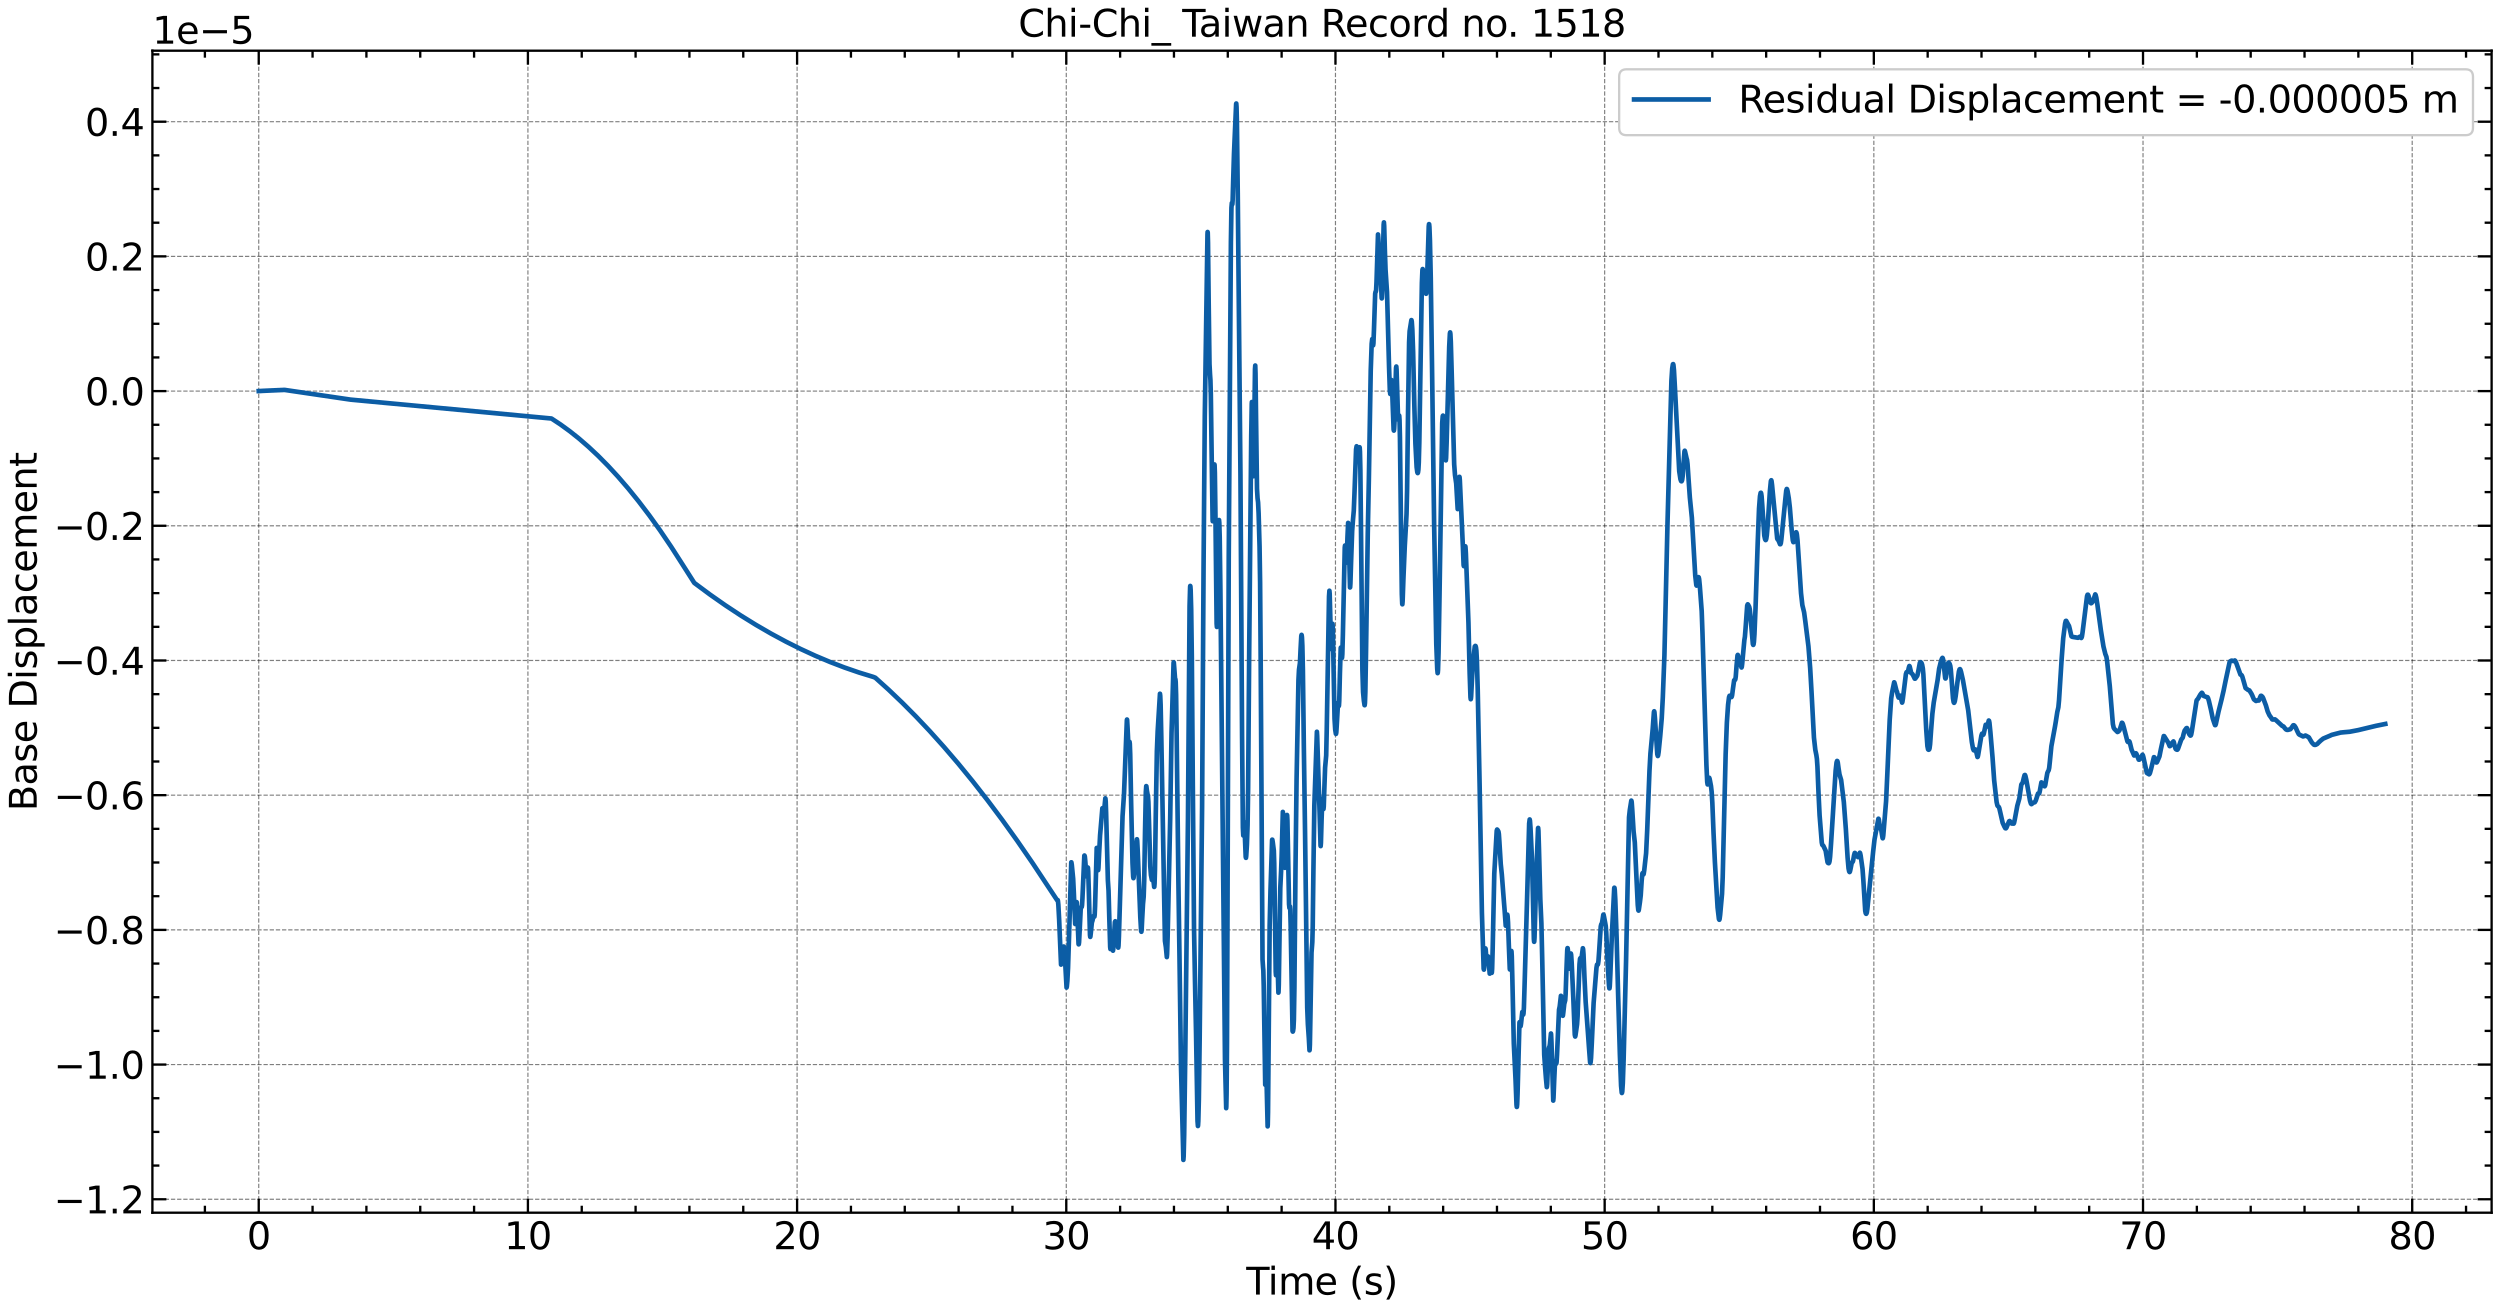 <?xml version="1.0" encoding="utf-8" standalone="no"?>
<!DOCTYPE svg PUBLIC "-//W3C//DTD SVG 1.1//EN"
  "http://www.w3.org/Graphics/SVG/1.1/DTD/svg11.dtd">
<svg xmlns:xlink="http://www.w3.org/1999/xlink" width="1073.438pt" height="562.788pt" viewBox="0 0 1073.438 562.788" xmlns="http://www.w3.org/2000/svg" version="1.1">
 <defs>
  <style type="text/css">*{stroke-linejoin: round; stroke-linecap: butt}</style>
 </defs>
 <g id="figure_1">
  <g id="patch_1">
   <path d="M 0 562.788 
L 1073.438 562.788 
L 1073.438 0 
L 0 0 
z
" style="fill: #ffffff"/>
  </g>
  <g id="axes_1">
   <g id="patch_2">
    <path d="M 65.438 520.717 
L 1069.838 520.717 
L 1069.838 21.758 
L 65.438 21.758 
z
" style="fill: #ffffff"/>
   </g>
   <g id="matplotlib.axis_1">
    <g id="xtick_1">
     <g id="line2d_1">
      <path d="M 111.092 520.717 
L 111.092 21.758 
" clip-path="url(#pd24781bf04)" style="fill: none; stroke-dasharray: 1.85,0.8; stroke-dashoffset: 0; stroke: #000000; stroke-opacity: 0.5; stroke-width: 0.5"/>
     </g>
     <g id="line2d_2">
      <defs>
       <path id="m5fac10f3d9" d="M 0 0 
L 0 -6 
" style="stroke: #000000"/>
      </defs>
      <g>
       <use xlink:href="#m5fac10f3d9" x="111.092" y="520.717" style="stroke: #000000"/>
      </g>
     </g>
     <g id="line2d_3">
      <defs>
       <path id="m1507dc4497" d="M 0 0 
L 0 6 
" style="stroke: #000000"/>
      </defs>
      <g>
       <use xlink:href="#m1507dc4497" x="111.092" y="21.758" style="stroke: #000000"/>
      </g>
     </g>
     <g id="text_1">
      <!-- 0 -->
      <g transform="translate(106.002 536.375) scale(0.16 -0.16)">
       <defs>
        <path id="DejaVuSans-30" d="M 2034 4250 
Q 1547 4250 1301 3770 
Q 1056 3291 1056 2328 
Q 1056 1369 1301 889 
Q 1547 409 2034 409 
Q 2525 409 2770 889 
Q 3016 1369 3016 2328 
Q 3016 3291 2770 3770 
Q 2525 4250 2034 4250 
z
M 2034 4750 
Q 2819 4750 3233 4129 
Q 3647 3509 3647 2328 
Q 3647 1150 3233 529 
Q 2819 -91 2034 -91 
Q 1250 -91 836 529 
Q 422 1150 422 2328 
Q 422 3509 836 4129 
Q 1250 4750 2034 4750 
z
" transform="scale(0.016)"/>
       </defs>
       <use xlink:href="#DejaVuSans-30"/>
      </g>
     </g>
    </g>
    <g id="xtick_2">
     <g id="line2d_4">
      <path d="M 226.673 520.717 
L 226.673 21.758 
" clip-path="url(#pd24781bf04)" style="fill: none; stroke-dasharray: 1.85,0.8; stroke-dashoffset: 0; stroke: #000000; stroke-opacity: 0.5; stroke-width: 0.5"/>
     </g>
     <g id="line2d_5">
      <g>
       <use xlink:href="#m5fac10f3d9" x="226.673" y="520.717" style="stroke: #000000"/>
      </g>
     </g>
     <g id="line2d_6">
      <g>
       <use xlink:href="#m1507dc4497" x="226.673" y="21.758" style="stroke: #000000"/>
      </g>
     </g>
     <g id="text_2">
      <!-- 10 -->
      <g transform="translate(216.493 536.375) scale(0.16 -0.16)">
       <defs>
        <path id="DejaVuSans-31" d="M 794 531 
L 1825 531 
L 1825 4091 
L 703 3866 
L 703 4441 
L 1819 4666 
L 2450 4666 
L 2450 531 
L 3481 531 
L 3481 0 
L 794 0 
L 794 531 
z
" transform="scale(0.016)"/>
       </defs>
       <use xlink:href="#DejaVuSans-31"/>
       <use xlink:href="#DejaVuSans-30" x="63.623"/>
      </g>
     </g>
    </g>
    <g id="xtick_3">
     <g id="line2d_7">
      <path d="M 342.254 520.717 
L 342.254 21.758 
" clip-path="url(#pd24781bf04)" style="fill: none; stroke-dasharray: 1.85,0.8; stroke-dashoffset: 0; stroke: #000000; stroke-opacity: 0.5; stroke-width: 0.5"/>
     </g>
     <g id="line2d_8">
      <g>
       <use xlink:href="#m5fac10f3d9" x="342.254" y="520.717" style="stroke: #000000"/>
      </g>
     </g>
     <g id="line2d_9">
      <g>
       <use xlink:href="#m1507dc4497" x="342.254" y="21.758" style="stroke: #000000"/>
      </g>
     </g>
     <g id="text_3">
      <!-- 20 -->
      <g transform="translate(332.074 536.375) scale(0.16 -0.16)">
       <defs>
        <path id="DejaVuSans-32" d="M 1228 531 
L 3431 531 
L 3431 0 
L 469 0 
L 469 531 
Q 828 903 1448 1529 
Q 2069 2156 2228 2338 
Q 2531 2678 2651 2914 
Q 2772 3150 2772 3378 
Q 2772 3750 2511 3984 
Q 2250 4219 1831 4219 
Q 1534 4219 1204 4116 
Q 875 4013 500 3803 
L 500 4441 
Q 881 4594 1212 4672 
Q 1544 4750 1819 4750 
Q 2544 4750 2975 4387 
Q 3406 4025 3406 3419 
Q 3406 3131 3298 2873 
Q 3191 2616 2906 2266 
Q 2828 2175 2409 1742 
Q 1991 1309 1228 531 
z
" transform="scale(0.016)"/>
       </defs>
       <use xlink:href="#DejaVuSans-32"/>
       <use xlink:href="#DejaVuSans-30" x="63.623"/>
      </g>
     </g>
    </g>
    <g id="xtick_4">
     <g id="line2d_10">
      <path d="M 457.835 520.717 
L 457.835 21.758 
" clip-path="url(#pd24781bf04)" style="fill: none; stroke-dasharray: 1.85,0.8; stroke-dashoffset: 0; stroke: #000000; stroke-opacity: 0.5; stroke-width: 0.5"/>
     </g>
     <g id="line2d_11">
      <g>
       <use xlink:href="#m5fac10f3d9" x="457.835" y="520.717" style="stroke: #000000"/>
      </g>
     </g>
     <g id="line2d_12">
      <g>
       <use xlink:href="#m1507dc4497" x="457.835" y="21.758" style="stroke: #000000"/>
      </g>
     </g>
     <g id="text_4">
      <!-- 30 -->
      <g transform="translate(447.655 536.375) scale(0.16 -0.16)">
       <defs>
        <path id="DejaVuSans-33" d="M 2597 2516 
Q 3050 2419 3304 2112 
Q 3559 1806 3559 1356 
Q 3559 666 3084 287 
Q 2609 -91 1734 -91 
Q 1441 -91 1130 -33 
Q 819 25 488 141 
L 488 750 
Q 750 597 1062 519 
Q 1375 441 1716 441 
Q 2309 441 2620 675 
Q 2931 909 2931 1356 
Q 2931 1769 2642 2001 
Q 2353 2234 1838 2234 
L 1294 2234 
L 1294 2753 
L 1863 2753 
Q 2328 2753 2575 2939 
Q 2822 3125 2822 3475 
Q 2822 3834 2567 4026 
Q 2313 4219 1838 4219 
Q 1578 4219 1281 4162 
Q 984 4106 628 3988 
L 628 4550 
Q 988 4650 1302 4700 
Q 1616 4750 1894 4750 
Q 2613 4750 3031 4423 
Q 3450 4097 3450 3541 
Q 3450 3153 3228 2886 
Q 3006 2619 2597 2516 
z
" transform="scale(0.016)"/>
       </defs>
       <use xlink:href="#DejaVuSans-33"/>
       <use xlink:href="#DejaVuSans-30" x="63.623"/>
      </g>
     </g>
    </g>
    <g id="xtick_5">
     <g id="line2d_13">
      <path d="M 573.417 520.717 
L 573.417 21.758 
" clip-path="url(#pd24781bf04)" style="fill: none; stroke-dasharray: 1.85,0.8; stroke-dashoffset: 0; stroke: #000000; stroke-opacity: 0.5; stroke-width: 0.5"/>
     </g>
     <g id="line2d_14">
      <g>
       <use xlink:href="#m5fac10f3d9" x="573.417" y="520.717" style="stroke: #000000"/>
      </g>
     </g>
     <g id="line2d_15">
      <g>
       <use xlink:href="#m1507dc4497" x="573.417" y="21.758" style="stroke: #000000"/>
      </g>
     </g>
     <g id="text_5">
      <!-- 40 -->
      <g transform="translate(563.237 536.375) scale(0.16 -0.16)">
       <defs>
        <path id="DejaVuSans-34" d="M 2419 4116 
L 825 1625 
L 2419 1625 
L 2419 4116 
z
M 2253 4666 
L 3047 4666 
L 3047 1625 
L 3713 1625 
L 3713 1100 
L 3047 1100 
L 3047 0 
L 2419 0 
L 2419 1100 
L 313 1100 
L 313 1709 
L 2253 4666 
z
" transform="scale(0.016)"/>
       </defs>
       <use xlink:href="#DejaVuSans-34"/>
       <use xlink:href="#DejaVuSans-30" x="63.623"/>
      </g>
     </g>
    </g>
    <g id="xtick_6">
     <g id="line2d_16">
      <path d="M 688.998 520.717 
L 688.998 21.758 
" clip-path="url(#pd24781bf04)" style="fill: none; stroke-dasharray: 1.85,0.8; stroke-dashoffset: 0; stroke: #000000; stroke-opacity: 0.5; stroke-width: 0.5"/>
     </g>
     <g id="line2d_17">
      <g>
       <use xlink:href="#m5fac10f3d9" x="688.998" y="520.717" style="stroke: #000000"/>
      </g>
     </g>
     <g id="line2d_18">
      <g>
       <use xlink:href="#m1507dc4497" x="688.998" y="21.758" style="stroke: #000000"/>
      </g>
     </g>
     <g id="text_6">
      <!-- 50 -->
      <g transform="translate(678.818 536.375) scale(0.16 -0.16)">
       <defs>
        <path id="DejaVuSans-35" d="M 691 4666 
L 3169 4666 
L 3169 4134 
L 1269 4134 
L 1269 2991 
Q 1406 3038 1543 3061 
Q 1681 3084 1819 3084 
Q 2600 3084 3056 2656 
Q 3513 2228 3513 1497 
Q 3513 744 3044 326 
Q 2575 -91 1722 -91 
Q 1428 -91 1123 -41 
Q 819 9 494 109 
L 494 744 
Q 775 591 1075 516 
Q 1375 441 1709 441 
Q 2250 441 2565 725 
Q 2881 1009 2881 1497 
Q 2881 1984 2565 2268 
Q 2250 2553 1709 2553 
Q 1456 2553 1204 2497 
Q 953 2441 691 2322 
L 691 4666 
z
" transform="scale(0.016)"/>
       </defs>
       <use xlink:href="#DejaVuSans-35"/>
       <use xlink:href="#DejaVuSans-30" x="63.623"/>
      </g>
     </g>
    </g>
    <g id="xtick_7">
     <g id="line2d_19">
      <path d="M 804.579 520.717 
L 804.579 21.758 
" clip-path="url(#pd24781bf04)" style="fill: none; stroke-dasharray: 1.85,0.8; stroke-dashoffset: 0; stroke: #000000; stroke-opacity: 0.5; stroke-width: 0.5"/>
     </g>
     <g id="line2d_20">
      <g>
       <use xlink:href="#m5fac10f3d9" x="804.579" y="520.717" style="stroke: #000000"/>
      </g>
     </g>
     <g id="line2d_21">
      <g>
       <use xlink:href="#m1507dc4497" x="804.579" y="21.758" style="stroke: #000000"/>
      </g>
     </g>
     <g id="text_7">
      <!-- 60 -->
      <g transform="translate(794.399 536.375) scale(0.16 -0.16)">
       <defs>
        <path id="DejaVuSans-36" d="M 2113 2584 
Q 1688 2584 1439 2293 
Q 1191 2003 1191 1497 
Q 1191 994 1439 701 
Q 1688 409 2113 409 
Q 2538 409 2786 701 
Q 3034 994 3034 1497 
Q 3034 2003 2786 2293 
Q 2538 2584 2113 2584 
z
M 3366 4563 
L 3366 3988 
Q 3128 4100 2886 4159 
Q 2644 4219 2406 4219 
Q 1781 4219 1451 3797 
Q 1122 3375 1075 2522 
Q 1259 2794 1537 2939 
Q 1816 3084 2150 3084 
Q 2853 3084 3261 2657 
Q 3669 2231 3669 1497 
Q 3669 778 3244 343 
Q 2819 -91 2113 -91 
Q 1303 -91 875 529 
Q 447 1150 447 2328 
Q 447 3434 972 4092 
Q 1497 4750 2381 4750 
Q 2619 4750 2861 4703 
Q 3103 4656 3366 4563 
z
" transform="scale(0.016)"/>
       </defs>
       <use xlink:href="#DejaVuSans-36"/>
       <use xlink:href="#DejaVuSans-30" x="63.623"/>
      </g>
     </g>
    </g>
    <g id="xtick_8">
     <g id="line2d_22">
      <path d="M 920.16 520.717 
L 920.16 21.758 
" clip-path="url(#pd24781bf04)" style="fill: none; stroke-dasharray: 1.85,0.8; stroke-dashoffset: 0; stroke: #000000; stroke-opacity: 0.5; stroke-width: 0.5"/>
     </g>
     <g id="line2d_23">
      <g>
       <use xlink:href="#m5fac10f3d9" x="920.16" y="520.717" style="stroke: #000000"/>
      </g>
     </g>
     <g id="line2d_24">
      <g>
       <use xlink:href="#m1507dc4497" x="920.16" y="21.758" style="stroke: #000000"/>
      </g>
     </g>
     <g id="text_8">
      <!-- 70 -->
      <g transform="translate(909.98 536.375) scale(0.16 -0.16)">
       <defs>
        <path id="DejaVuSans-37" d="M 525 4666 
L 3525 4666 
L 3525 4397 
L 1831 0 
L 1172 0 
L 2766 4134 
L 525 4134 
L 525 4666 
z
" transform="scale(0.016)"/>
       </defs>
       <use xlink:href="#DejaVuSans-37"/>
       <use xlink:href="#DejaVuSans-30" x="63.623"/>
      </g>
     </g>
    </g>
    <g id="xtick_9">
     <g id="line2d_25">
      <path d="M 1035.741 520.717 
L 1035.741 21.758 
" clip-path="url(#pd24781bf04)" style="fill: none; stroke-dasharray: 1.85,0.8; stroke-dashoffset: 0; stroke: #000000; stroke-opacity: 0.5; stroke-width: 0.5"/>
     </g>
     <g id="line2d_26">
      <g>
       <use xlink:href="#m5fac10f3d9" x="1035.741" y="520.717" style="stroke: #000000"/>
      </g>
     </g>
     <g id="line2d_27">
      <g>
       <use xlink:href="#m1507dc4497" x="1035.741" y="21.758" style="stroke: #000000"/>
      </g>
     </g>
     <g id="text_9">
      <!-- 80 -->
      <g transform="translate(1025.561 536.375) scale(0.16 -0.16)">
       <defs>
        <path id="DejaVuSans-38" d="M 2034 2216 
Q 1584 2216 1326 1975 
Q 1069 1734 1069 1313 
Q 1069 891 1326 650 
Q 1584 409 2034 409 
Q 2484 409 2743 651 
Q 3003 894 3003 1313 
Q 3003 1734 2745 1975 
Q 2488 2216 2034 2216 
z
M 1403 2484 
Q 997 2584 770 2862 
Q 544 3141 544 3541 
Q 544 4100 942 4425 
Q 1341 4750 2034 4750 
Q 2731 4750 3128 4425 
Q 3525 4100 3525 3541 
Q 3525 3141 3298 2862 
Q 3072 2584 2669 2484 
Q 3125 2378 3379 2068 
Q 3634 1759 3634 1313 
Q 3634 634 3220 271 
Q 2806 -91 2034 -91 
Q 1263 -91 848 271 
Q 434 634 434 1313 
Q 434 1759 690 2068 
Q 947 2378 1403 2484 
z
M 1172 3481 
Q 1172 3119 1398 2916 
Q 1625 2713 2034 2713 
Q 2441 2713 2670 2916 
Q 2900 3119 2900 3481 
Q 2900 3844 2670 4047 
Q 2441 4250 2034 4250 
Q 1625 4250 1398 4047 
Q 1172 3844 1172 3481 
z
" transform="scale(0.016)"/>
       </defs>
       <use xlink:href="#DejaVuSans-38"/>
       <use xlink:href="#DejaVuSans-30" x="63.623"/>
      </g>
     </g>
    </g>
    <g id="xtick_10">
     <g id="line2d_28">
      <defs>
       <path id="m5a9e7149a0" d="M 0 0 
L 0 -3 
" style="stroke: #000000"/>
      </defs>
      <g>
       <use xlink:href="#m5a9e7149a0" x="87.976" y="520.717" style="stroke: #000000"/>
      </g>
     </g>
     <g id="line2d_29">
      <defs>
       <path id="m32627254e1" d="M 0 0 
L 0 3 
" style="stroke: #000000"/>
      </defs>
      <g>
       <use xlink:href="#m32627254e1" x="87.976" y="21.758" style="stroke: #000000"/>
      </g>
     </g>
    </g>
    <g id="xtick_11">
     <g id="line2d_30">
      <g>
       <use xlink:href="#m5a9e7149a0" x="134.208" y="520.717" style="stroke: #000000"/>
      </g>
     </g>
     <g id="line2d_31">
      <g>
       <use xlink:href="#m32627254e1" x="134.208" y="21.758" style="stroke: #000000"/>
      </g>
     </g>
    </g>
    <g id="xtick_12">
     <g id="line2d_32">
      <g>
       <use xlink:href="#m5a9e7149a0" x="157.324" y="520.717" style="stroke: #000000"/>
      </g>
     </g>
     <g id="line2d_33">
      <g>
       <use xlink:href="#m32627254e1" x="157.324" y="21.758" style="stroke: #000000"/>
      </g>
     </g>
    </g>
    <g id="xtick_13">
     <g id="line2d_34">
      <g>
       <use xlink:href="#m5a9e7149a0" x="180.441" y="520.717" style="stroke: #000000"/>
      </g>
     </g>
     <g id="line2d_35">
      <g>
       <use xlink:href="#m32627254e1" x="180.441" y="21.758" style="stroke: #000000"/>
      </g>
     </g>
    </g>
    <g id="xtick_14">
     <g id="line2d_36">
      <g>
       <use xlink:href="#m5a9e7149a0" x="203.557" y="520.717" style="stroke: #000000"/>
      </g>
     </g>
     <g id="line2d_37">
      <g>
       <use xlink:href="#m32627254e1" x="203.557" y="21.758" style="stroke: #000000"/>
      </g>
     </g>
    </g>
    <g id="xtick_15">
     <g id="line2d_38">
      <g>
       <use xlink:href="#m5a9e7149a0" x="249.789" y="520.717" style="stroke: #000000"/>
      </g>
     </g>
     <g id="line2d_39">
      <g>
       <use xlink:href="#m32627254e1" x="249.789" y="21.758" style="stroke: #000000"/>
      </g>
     </g>
    </g>
    <g id="xtick_16">
     <g id="line2d_40">
      <g>
       <use xlink:href="#m5a9e7149a0" x="272.906" y="520.717" style="stroke: #000000"/>
      </g>
     </g>
     <g id="line2d_41">
      <g>
       <use xlink:href="#m32627254e1" x="272.906" y="21.758" style="stroke: #000000"/>
      </g>
     </g>
    </g>
    <g id="xtick_17">
     <g id="line2d_42">
      <g>
       <use xlink:href="#m5a9e7149a0" x="296.022" y="520.717" style="stroke: #000000"/>
      </g>
     </g>
     <g id="line2d_43">
      <g>
       <use xlink:href="#m32627254e1" x="296.022" y="21.758" style="stroke: #000000"/>
      </g>
     </g>
    </g>
    <g id="xtick_18">
     <g id="line2d_44">
      <g>
       <use xlink:href="#m5a9e7149a0" x="319.138" y="520.717" style="stroke: #000000"/>
      </g>
     </g>
     <g id="line2d_45">
      <g>
       <use xlink:href="#m32627254e1" x="319.138" y="21.758" style="stroke: #000000"/>
      </g>
     </g>
    </g>
    <g id="xtick_19">
     <g id="line2d_46">
      <g>
       <use xlink:href="#m5a9e7149a0" x="365.371" y="520.717" style="stroke: #000000"/>
      </g>
     </g>
     <g id="line2d_47">
      <g>
       <use xlink:href="#m32627254e1" x="365.371" y="21.758" style="stroke: #000000"/>
      </g>
     </g>
    </g>
    <g id="xtick_20">
     <g id="line2d_48">
      <g>
       <use xlink:href="#m5a9e7149a0" x="388.487" y="520.717" style="stroke: #000000"/>
      </g>
     </g>
     <g id="line2d_49">
      <g>
       <use xlink:href="#m32627254e1" x="388.487" y="21.758" style="stroke: #000000"/>
      </g>
     </g>
    </g>
    <g id="xtick_21">
     <g id="line2d_50">
      <g>
       <use xlink:href="#m5a9e7149a0" x="411.603" y="520.717" style="stroke: #000000"/>
      </g>
     </g>
     <g id="line2d_51">
      <g>
       <use xlink:href="#m32627254e1" x="411.603" y="21.758" style="stroke: #000000"/>
      </g>
     </g>
    </g>
    <g id="xtick_22">
     <g id="line2d_52">
      <g>
       <use xlink:href="#m5a9e7149a0" x="434.719" y="520.717" style="stroke: #000000"/>
      </g>
     </g>
     <g id="line2d_53">
      <g>
       <use xlink:href="#m32627254e1" x="434.719" y="21.758" style="stroke: #000000"/>
      </g>
     </g>
    </g>
    <g id="xtick_23">
     <g id="line2d_54">
      <g>
       <use xlink:href="#m5a9e7149a0" x="480.952" y="520.717" style="stroke: #000000"/>
      </g>
     </g>
     <g id="line2d_55">
      <g>
       <use xlink:href="#m32627254e1" x="480.952" y="21.758" style="stroke: #000000"/>
      </g>
     </g>
    </g>
    <g id="xtick_24">
     <g id="line2d_56">
      <g>
       <use xlink:href="#m5a9e7149a0" x="504.068" y="520.717" style="stroke: #000000"/>
      </g>
     </g>
     <g id="line2d_57">
      <g>
       <use xlink:href="#m32627254e1" x="504.068" y="21.758" style="stroke: #000000"/>
      </g>
     </g>
    </g>
    <g id="xtick_25">
     <g id="line2d_58">
      <g>
       <use xlink:href="#m5a9e7149a0" x="527.184" y="520.717" style="stroke: #000000"/>
      </g>
     </g>
     <g id="line2d_59">
      <g>
       <use xlink:href="#m32627254e1" x="527.184" y="21.758" style="stroke: #000000"/>
      </g>
     </g>
    </g>
    <g id="xtick_26">
     <g id="line2d_60">
      <g>
       <use xlink:href="#m5a9e7149a0" x="550.3" y="520.717" style="stroke: #000000"/>
      </g>
     </g>
     <g id="line2d_61">
      <g>
       <use xlink:href="#m32627254e1" x="550.3" y="21.758" style="stroke: #000000"/>
      </g>
     </g>
    </g>
    <g id="xtick_27">
     <g id="line2d_62">
      <g>
       <use xlink:href="#m5a9e7149a0" x="596.533" y="520.717" style="stroke: #000000"/>
      </g>
     </g>
     <g id="line2d_63">
      <g>
       <use xlink:href="#m32627254e1" x="596.533" y="21.758" style="stroke: #000000"/>
      </g>
     </g>
    </g>
    <g id="xtick_28">
     <g id="line2d_64">
      <g>
       <use xlink:href="#m5a9e7149a0" x="619.649" y="520.717" style="stroke: #000000"/>
      </g>
     </g>
     <g id="line2d_65">
      <g>
       <use xlink:href="#m32627254e1" x="619.649" y="21.758" style="stroke: #000000"/>
      </g>
     </g>
    </g>
    <g id="xtick_29">
     <g id="line2d_66">
      <g>
       <use xlink:href="#m5a9e7149a0" x="642.765" y="520.717" style="stroke: #000000"/>
      </g>
     </g>
     <g id="line2d_67">
      <g>
       <use xlink:href="#m32627254e1" x="642.765" y="21.758" style="stroke: #000000"/>
      </g>
     </g>
    </g>
    <g id="xtick_30">
     <g id="line2d_68">
      <g>
       <use xlink:href="#m5a9e7149a0" x="665.881" y="520.717" style="stroke: #000000"/>
      </g>
     </g>
     <g id="line2d_69">
      <g>
       <use xlink:href="#m32627254e1" x="665.881" y="21.758" style="stroke: #000000"/>
      </g>
     </g>
    </g>
    <g id="xtick_31">
     <g id="line2d_70">
      <g>
       <use xlink:href="#m5a9e7149a0" x="712.114" y="520.717" style="stroke: #000000"/>
      </g>
     </g>
     <g id="line2d_71">
      <g>
       <use xlink:href="#m32627254e1" x="712.114" y="21.758" style="stroke: #000000"/>
      </g>
     </g>
    </g>
    <g id="xtick_32">
     <g id="line2d_72">
      <g>
       <use xlink:href="#m5a9e7149a0" x="735.23" y="520.717" style="stroke: #000000"/>
      </g>
     </g>
     <g id="line2d_73">
      <g>
       <use xlink:href="#m32627254e1" x="735.23" y="21.758" style="stroke: #000000"/>
      </g>
     </g>
    </g>
    <g id="xtick_33">
     <g id="line2d_74">
      <g>
       <use xlink:href="#m5a9e7149a0" x="758.346" y="520.717" style="stroke: #000000"/>
      </g>
     </g>
     <g id="line2d_75">
      <g>
       <use xlink:href="#m32627254e1" x="758.346" y="21.758" style="stroke: #000000"/>
      </g>
     </g>
    </g>
    <g id="xtick_34">
     <g id="line2d_76">
      <g>
       <use xlink:href="#m5a9e7149a0" x="781.463" y="520.717" style="stroke: #000000"/>
      </g>
     </g>
     <g id="line2d_77">
      <g>
       <use xlink:href="#m32627254e1" x="781.463" y="21.758" style="stroke: #000000"/>
      </g>
     </g>
    </g>
    <g id="xtick_35">
     <g id="line2d_78">
      <g>
       <use xlink:href="#m5a9e7149a0" x="827.695" y="520.717" style="stroke: #000000"/>
      </g>
     </g>
     <g id="line2d_79">
      <g>
       <use xlink:href="#m32627254e1" x="827.695" y="21.758" style="stroke: #000000"/>
      </g>
     </g>
    </g>
    <g id="xtick_36">
     <g id="line2d_80">
      <g>
       <use xlink:href="#m5a9e7149a0" x="850.811" y="520.717" style="stroke: #000000"/>
      </g>
     </g>
     <g id="line2d_81">
      <g>
       <use xlink:href="#m32627254e1" x="850.811" y="21.758" style="stroke: #000000"/>
      </g>
     </g>
    </g>
    <g id="xtick_37">
     <g id="line2d_82">
      <g>
       <use xlink:href="#m5a9e7149a0" x="873.927" y="520.717" style="stroke: #000000"/>
      </g>
     </g>
     <g id="line2d_83">
      <g>
       <use xlink:href="#m32627254e1" x="873.927" y="21.758" style="stroke: #000000"/>
      </g>
     </g>
    </g>
    <g id="xtick_38">
     <g id="line2d_84">
      <g>
       <use xlink:href="#m5a9e7149a0" x="897.044" y="520.717" style="stroke: #000000"/>
      </g>
     </g>
     <g id="line2d_85">
      <g>
       <use xlink:href="#m32627254e1" x="897.044" y="21.758" style="stroke: #000000"/>
      </g>
     </g>
    </g>
    <g id="xtick_39">
     <g id="line2d_86">
      <g>
       <use xlink:href="#m5a9e7149a0" x="943.276" y="520.717" style="stroke: #000000"/>
      </g>
     </g>
     <g id="line2d_87">
      <g>
       <use xlink:href="#m32627254e1" x="943.276" y="21.758" style="stroke: #000000"/>
      </g>
     </g>
    </g>
    <g id="xtick_40">
     <g id="line2d_88">
      <g>
       <use xlink:href="#m5a9e7149a0" x="966.392" y="520.717" style="stroke: #000000"/>
      </g>
     </g>
     <g id="line2d_89">
      <g>
       <use xlink:href="#m32627254e1" x="966.392" y="21.758" style="stroke: #000000"/>
      </g>
     </g>
    </g>
    <g id="xtick_41">
     <g id="line2d_90">
      <g>
       <use xlink:href="#m5a9e7149a0" x="989.509" y="520.717" style="stroke: #000000"/>
      </g>
     </g>
     <g id="line2d_91">
      <g>
       <use xlink:href="#m32627254e1" x="989.509" y="21.758" style="stroke: #000000"/>
      </g>
     </g>
    </g>
    <g id="xtick_42">
     <g id="line2d_92">
      <g>
       <use xlink:href="#m5a9e7149a0" x="1012.625" y="520.717" style="stroke: #000000"/>
      </g>
     </g>
     <g id="line2d_93">
      <g>
       <use xlink:href="#m32627254e1" x="1012.625" y="21.758" style="stroke: #000000"/>
      </g>
     </g>
    </g>
    <g id="xtick_43">
     <g id="line2d_94">
      <g>
       <use xlink:href="#m5a9e7149a0" x="1058.857" y="520.717" style="stroke: #000000"/>
      </g>
     </g>
     <g id="line2d_95">
      <g>
       <use xlink:href="#m32627254e1" x="1058.857" y="21.758" style="stroke: #000000"/>
      </g>
     </g>
    </g>
    <g id="text_10">
     <!-- Time (s) -->
     <g transform="translate(535.111 555.86) scale(0.16 -0.16)">
      <defs>
       <path id="DejaVuSans-54" d="M -19 4666 
L 3928 4666 
L 3928 4134 
L 2272 4134 
L 2272 0 
L 1638 0 
L 1638 4134 
L -19 4134 
L -19 4666 
z
" transform="scale(0.016)"/>
       <path id="DejaVuSans-69" d="M 603 3500 
L 1178 3500 
L 1178 0 
L 603 0 
L 603 3500 
z
M 603 4863 
L 1178 4863 
L 1178 4134 
L 603 4134 
L 603 4863 
z
" transform="scale(0.016)"/>
       <path id="DejaVuSans-6d" d="M 3328 2828 
Q 3544 3216 3844 3400 
Q 4144 3584 4550 3584 
Q 5097 3584 5394 3201 
Q 5691 2819 5691 2113 
L 5691 0 
L 5113 0 
L 5113 2094 
Q 5113 2597 4934 2840 
Q 4756 3084 4391 3084 
Q 3944 3084 3684 2787 
Q 3425 2491 3425 1978 
L 3425 0 
L 2847 0 
L 2847 2094 
Q 2847 2600 2669 2842 
Q 2491 3084 2119 3084 
Q 1678 3084 1418 2786 
Q 1159 2488 1159 1978 
L 1159 0 
L 581 0 
L 581 3500 
L 1159 3500 
L 1159 2956 
Q 1356 3278 1631 3431 
Q 1906 3584 2284 3584 
Q 2666 3584 2933 3390 
Q 3200 3197 3328 2828 
z
" transform="scale(0.016)"/>
       <path id="DejaVuSans-65" d="M 3597 1894 
L 3597 1613 
L 953 1613 
Q 991 1019 1311 708 
Q 1631 397 2203 397 
Q 2534 397 2845 478 
Q 3156 559 3463 722 
L 3463 178 
Q 3153 47 2828 -22 
Q 2503 -91 2169 -91 
Q 1331 -91 842 396 
Q 353 884 353 1716 
Q 353 2575 817 3079 
Q 1281 3584 2069 3584 
Q 2775 3584 3186 3129 
Q 3597 2675 3597 1894 
z
M 3022 2063 
Q 3016 2534 2758 2815 
Q 2500 3097 2075 3097 
Q 1594 3097 1305 2825 
Q 1016 2553 972 2059 
L 3022 2063 
z
" transform="scale(0.016)"/>
       <path id="DejaVuSans-20" transform="scale(0.016)"/>
       <path id="DejaVuSans-28" d="M 1984 4856 
Q 1566 4138 1362 3434 
Q 1159 2731 1159 2009 
Q 1159 1288 1364 580 
Q 1569 -128 1984 -844 
L 1484 -844 
Q 1016 -109 783 600 
Q 550 1309 550 2009 
Q 550 2706 781 3412 
Q 1013 4119 1484 4856 
L 1984 4856 
z
" transform="scale(0.016)"/>
       <path id="DejaVuSans-73" d="M 2834 3397 
L 2834 2853 
Q 2591 2978 2328 3040 
Q 2066 3103 1784 3103 
Q 1356 3103 1142 2972 
Q 928 2841 928 2578 
Q 928 2378 1081 2264 
Q 1234 2150 1697 2047 
L 1894 2003 
Q 2506 1872 2764 1633 
Q 3022 1394 3022 966 
Q 3022 478 2636 193 
Q 2250 -91 1575 -91 
Q 1294 -91 989 -36 
Q 684 19 347 128 
L 347 722 
Q 666 556 975 473 
Q 1284 391 1588 391 
Q 1994 391 2212 530 
Q 2431 669 2431 922 
Q 2431 1156 2273 1281 
Q 2116 1406 1581 1522 
L 1381 1569 
Q 847 1681 609 1914 
Q 372 2147 372 2553 
Q 372 3047 722 3315 
Q 1072 3584 1716 3584 
Q 2034 3584 2315 3537 
Q 2597 3491 2834 3397 
z
" transform="scale(0.016)"/>
       <path id="DejaVuSans-29" d="M 513 4856 
L 1013 4856 
Q 1481 4119 1714 3412 
Q 1947 2706 1947 2009 
Q 1947 1309 1714 600 
Q 1481 -109 1013 -844 
L 513 -844 
Q 928 -128 1133 580 
Q 1338 1288 1338 2009 
Q 1338 2731 1133 3434 
Q 928 4138 513 4856 
z
" transform="scale(0.016)"/>
      </defs>
      <use xlink:href="#DejaVuSans-54"/>
      <use xlink:href="#DejaVuSans-69" x="57.959"/>
      <use xlink:href="#DejaVuSans-6d" x="85.742"/>
      <use xlink:href="#DejaVuSans-65" x="183.154"/>
      <use xlink:href="#DejaVuSans-20" x="244.678"/>
      <use xlink:href="#DejaVuSans-28" x="276.465"/>
      <use xlink:href="#DejaVuSans-73" x="315.479"/>
      <use xlink:href="#DejaVuSans-29" x="367.578"/>
     </g>
    </g>
   </g>
   <g id="matplotlib.axis_2">
    <g id="ytick_1">
     <g id="line2d_96">
      <path d="M 65.438 514.935 
L 1069.838 514.935 
" clip-path="url(#pd24781bf04)" style="fill: none; stroke-dasharray: 1.85,0.8; stroke-dashoffset: 0; stroke: #000000; stroke-opacity: 0.5; stroke-width: 0.5"/>
     </g>
     <g id="line2d_97">
      <defs>
       <path id="m1d6ab2f52e" d="M 0 0 
L 6 0 
" style="stroke: #000000"/>
      </defs>
      <g>
       <use xlink:href="#m1d6ab2f52e" x="65.438" y="514.935" style="stroke: #000000"/>
      </g>
     </g>
     <g id="line2d_98">
      <defs>
       <path id="mfbe4b3ca1d" d="M 0 0 
L -6 0 
" style="stroke: #000000"/>
      </defs>
      <g>
       <use xlink:href="#mfbe4b3ca1d" x="1069.838" y="514.935" style="stroke: #000000"/>
      </g>
     </g>
     <g id="text_11">
      <!-- −1.2 -->
      <g transform="translate(23.085 521.013) scale(0.16 -0.16)">
       <defs>
        <path id="DejaVuSans-2212" d="M 678 2272 
L 4684 2272 
L 4684 1741 
L 678 1741 
L 678 2272 
z
" transform="scale(0.016)"/>
        <path id="DejaVuSans-2e" d="M 684 794 
L 1344 794 
L 1344 0 
L 684 0 
L 684 794 
z
" transform="scale(0.016)"/>
       </defs>
       <use xlink:href="#DejaVuSans-2212"/>
       <use xlink:href="#DejaVuSans-31" x="83.789"/>
       <use xlink:href="#DejaVuSans-2e" x="147.412"/>
       <use xlink:href="#DejaVuSans-32" x="179.199"/>
      </g>
     </g>
    </g>
    <g id="ytick_2">
     <g id="line2d_99">
      <path d="M 65.438 457.099 
L 1069.838 457.099 
" clip-path="url(#pd24781bf04)" style="fill: none; stroke-dasharray: 1.85,0.8; stroke-dashoffset: 0; stroke: #000000; stroke-opacity: 0.5; stroke-width: 0.5"/>
     </g>
     <g id="line2d_100">
      <g>
       <use xlink:href="#m1d6ab2f52e" x="65.438" y="457.099" style="stroke: #000000"/>
      </g>
     </g>
     <g id="line2d_101">
      <g>
       <use xlink:href="#mfbe4b3ca1d" x="1069.838" y="457.099" style="stroke: #000000"/>
      </g>
     </g>
     <g id="text_12">
      <!-- −1.0 -->
      <g transform="translate(23.085 463.178) scale(0.16 -0.16)">
       <use xlink:href="#DejaVuSans-2212"/>
       <use xlink:href="#DejaVuSans-31" x="83.789"/>
       <use xlink:href="#DejaVuSans-2e" x="147.412"/>
       <use xlink:href="#DejaVuSans-30" x="179.199"/>
      </g>
     </g>
    </g>
    <g id="ytick_3">
     <g id="line2d_102">
      <path d="M 65.438 399.264 
L 1069.838 399.264 
" clip-path="url(#pd24781bf04)" style="fill: none; stroke-dasharray: 1.85,0.8; stroke-dashoffset: 0; stroke: #000000; stroke-opacity: 0.5; stroke-width: 0.5"/>
     </g>
     <g id="line2d_103">
      <g>
       <use xlink:href="#m1d6ab2f52e" x="65.438" y="399.264" style="stroke: #000000"/>
      </g>
     </g>
     <g id="line2d_104">
      <g>
       <use xlink:href="#mfbe4b3ca1d" x="1069.838" y="399.264" style="stroke: #000000"/>
      </g>
     </g>
     <g id="text_13">
      <!-- −0.8 -->
      <g transform="translate(23.085 405.343) scale(0.16 -0.16)">
       <use xlink:href="#DejaVuSans-2212"/>
       <use xlink:href="#DejaVuSans-30" x="83.789"/>
       <use xlink:href="#DejaVuSans-2e" x="147.412"/>
       <use xlink:href="#DejaVuSans-38" x="179.199"/>
      </g>
     </g>
    </g>
    <g id="ytick_4">
     <g id="line2d_105">
      <path d="M 65.438 341.429 
L 1069.838 341.429 
" clip-path="url(#pd24781bf04)" style="fill: none; stroke-dasharray: 1.85,0.8; stroke-dashoffset: 0; stroke: #000000; stroke-opacity: 0.5; stroke-width: 0.5"/>
     </g>
     <g id="line2d_106">
      <g>
       <use xlink:href="#m1d6ab2f52e" x="65.438" y="341.429" style="stroke: #000000"/>
      </g>
     </g>
     <g id="line2d_107">
      <g>
       <use xlink:href="#mfbe4b3ca1d" x="1069.838" y="341.429" style="stroke: #000000"/>
      </g>
     </g>
     <g id="text_14">
      <!-- −0.6 -->
      <g transform="translate(23.085 347.508) scale(0.16 -0.16)">
       <use xlink:href="#DejaVuSans-2212"/>
       <use xlink:href="#DejaVuSans-30" x="83.789"/>
       <use xlink:href="#DejaVuSans-2e" x="147.412"/>
       <use xlink:href="#DejaVuSans-36" x="179.199"/>
      </g>
     </g>
    </g>
    <g id="ytick_5">
     <g id="line2d_108">
      <path d="M 65.438 283.594 
L 1069.838 283.594 
" clip-path="url(#pd24781bf04)" style="fill: none; stroke-dasharray: 1.85,0.8; stroke-dashoffset: 0; stroke: #000000; stroke-opacity: 0.5; stroke-width: 0.5"/>
     </g>
     <g id="line2d_109">
      <g>
       <use xlink:href="#m1d6ab2f52e" x="65.438" y="283.594" style="stroke: #000000"/>
      </g>
     </g>
     <g id="line2d_110">
      <g>
       <use xlink:href="#mfbe4b3ca1d" x="1069.838" y="283.594" style="stroke: #000000"/>
      </g>
     </g>
     <g id="text_15">
      <!-- −0.4 -->
      <g transform="translate(23.085 289.672) scale(0.16 -0.16)">
       <use xlink:href="#DejaVuSans-2212"/>
       <use xlink:href="#DejaVuSans-30" x="83.789"/>
       <use xlink:href="#DejaVuSans-2e" x="147.412"/>
       <use xlink:href="#DejaVuSans-34" x="179.199"/>
      </g>
     </g>
    </g>
    <g id="ytick_6">
     <g id="line2d_111">
      <path d="M 65.438 225.759 
L 1069.838 225.759 
" clip-path="url(#pd24781bf04)" style="fill: none; stroke-dasharray: 1.85,0.8; stroke-dashoffset: 0; stroke: #000000; stroke-opacity: 0.5; stroke-width: 0.5"/>
     </g>
     <g id="line2d_112">
      <g>
       <use xlink:href="#m1d6ab2f52e" x="65.438" y="225.759" style="stroke: #000000"/>
      </g>
     </g>
     <g id="line2d_113">
      <g>
       <use xlink:href="#mfbe4b3ca1d" x="1069.838" y="225.759" style="stroke: #000000"/>
      </g>
     </g>
     <g id="text_16">
      <!-- −0.2 -->
      <g transform="translate(23.085 231.837) scale(0.16 -0.16)">
       <use xlink:href="#DejaVuSans-2212"/>
       <use xlink:href="#DejaVuSans-30" x="83.789"/>
       <use xlink:href="#DejaVuSans-2e" x="147.412"/>
       <use xlink:href="#DejaVuSans-32" x="179.199"/>
      </g>
     </g>
    </g>
    <g id="ytick_7">
     <g id="line2d_114">
      <path d="M 65.438 167.923 
L 1069.838 167.923 
" clip-path="url(#pd24781bf04)" style="fill: none; stroke-dasharray: 1.85,0.8; stroke-dashoffset: 0; stroke: #000000; stroke-opacity: 0.5; stroke-width: 0.5"/>
     </g>
     <g id="line2d_115">
      <g>
       <use xlink:href="#m1d6ab2f52e" x="65.438" y="167.923" style="stroke: #000000"/>
      </g>
     </g>
     <g id="line2d_116">
      <g>
       <use xlink:href="#mfbe4b3ca1d" x="1069.838" y="167.923" style="stroke: #000000"/>
      </g>
     </g>
     <g id="text_17">
      <!-- 0.0 -->
      <g transform="translate(36.492 174.002) scale(0.16 -0.16)">
       <use xlink:href="#DejaVuSans-30"/>
       <use xlink:href="#DejaVuSans-2e" x="63.623"/>
       <use xlink:href="#DejaVuSans-30" x="95.41"/>
      </g>
     </g>
    </g>
    <g id="ytick_8">
     <g id="line2d_117">
      <path d="M 65.438 110.088 
L 1069.838 110.088 
" clip-path="url(#pd24781bf04)" style="fill: none; stroke-dasharray: 1.85,0.8; stroke-dashoffset: 0; stroke: #000000; stroke-opacity: 0.5; stroke-width: 0.5"/>
     </g>
     <g id="line2d_118">
      <g>
       <use xlink:href="#m1d6ab2f52e" x="65.438" y="110.088" style="stroke: #000000"/>
      </g>
     </g>
     <g id="line2d_119">
      <g>
       <use xlink:href="#mfbe4b3ca1d" x="1069.838" y="110.088" style="stroke: #000000"/>
      </g>
     </g>
     <g id="text_18">
      <!-- 0.2 -->
      <g transform="translate(36.492 116.167) scale(0.16 -0.16)">
       <use xlink:href="#DejaVuSans-30"/>
       <use xlink:href="#DejaVuSans-2e" x="63.623"/>
       <use xlink:href="#DejaVuSans-32" x="95.41"/>
      </g>
     </g>
    </g>
    <g id="ytick_9">
     <g id="line2d_120">
      <path d="M 65.438 52.253 
L 1069.838 52.253 
" clip-path="url(#pd24781bf04)" style="fill: none; stroke-dasharray: 1.85,0.8; stroke-dashoffset: 0; stroke: #000000; stroke-opacity: 0.5; stroke-width: 0.5"/>
     </g>
     <g id="line2d_121">
      <g>
       <use xlink:href="#m1d6ab2f52e" x="65.438" y="52.253" style="stroke: #000000"/>
      </g>
     </g>
     <g id="line2d_122">
      <g>
       <use xlink:href="#mfbe4b3ca1d" x="1069.838" y="52.253" style="stroke: #000000"/>
      </g>
     </g>
     <g id="text_19">
      <!-- 0.4 -->
      <g transform="translate(36.492 58.332) scale(0.16 -0.16)">
       <use xlink:href="#DejaVuSans-30"/>
       <use xlink:href="#DejaVuSans-2e" x="63.623"/>
       <use xlink:href="#DejaVuSans-34" x="95.41"/>
      </g>
     </g>
    </g>
    <g id="ytick_10">
     <g id="line2d_123">
      <defs>
       <path id="m295a3a90a0" d="M 0 0 
L 3 0 
" style="stroke: #000000"/>
      </defs>
      <g>
       <use xlink:href="#m295a3a90a0" x="65.438" y="500.476" style="stroke: #000000"/>
      </g>
     </g>
     <g id="line2d_124">
      <defs>
       <path id="m993fce5e04" d="M 0 0 
L -3 0 
" style="stroke: #000000"/>
      </defs>
      <g>
       <use xlink:href="#m993fce5e04" x="1069.838" y="500.476" style="stroke: #000000"/>
      </g>
     </g>
    </g>
    <g id="ytick_11">
     <g id="line2d_125">
      <g>
       <use xlink:href="#m295a3a90a0" x="65.438" y="486.017" style="stroke: #000000"/>
      </g>
     </g>
     <g id="line2d_126">
      <g>
       <use xlink:href="#m993fce5e04" x="1069.838" y="486.017" style="stroke: #000000"/>
      </g>
     </g>
    </g>
    <g id="ytick_12">
     <g id="line2d_127">
      <g>
       <use xlink:href="#m295a3a90a0" x="65.438" y="471.558" style="stroke: #000000"/>
      </g>
     </g>
     <g id="line2d_128">
      <g>
       <use xlink:href="#m993fce5e04" x="1069.838" y="471.558" style="stroke: #000000"/>
      </g>
     </g>
    </g>
    <g id="ytick_13">
     <g id="line2d_129">
      <g>
       <use xlink:href="#m295a3a90a0" x="65.438" y="442.641" style="stroke: #000000"/>
      </g>
     </g>
     <g id="line2d_130">
      <g>
       <use xlink:href="#m993fce5e04" x="1069.838" y="442.641" style="stroke: #000000"/>
      </g>
     </g>
    </g>
    <g id="ytick_14">
     <g id="line2d_131">
      <g>
       <use xlink:href="#m295a3a90a0" x="65.438" y="428.182" style="stroke: #000000"/>
      </g>
     </g>
     <g id="line2d_132">
      <g>
       <use xlink:href="#m993fce5e04" x="1069.838" y="428.182" style="stroke: #000000"/>
      </g>
     </g>
    </g>
    <g id="ytick_15">
     <g id="line2d_133">
      <g>
       <use xlink:href="#m295a3a90a0" x="65.438" y="413.723" style="stroke: #000000"/>
      </g>
     </g>
     <g id="line2d_134">
      <g>
       <use xlink:href="#m993fce5e04" x="1069.838" y="413.723" style="stroke: #000000"/>
      </g>
     </g>
    </g>
    <g id="ytick_16">
     <g id="line2d_135">
      <g>
       <use xlink:href="#m295a3a90a0" x="65.438" y="384.805" style="stroke: #000000"/>
      </g>
     </g>
     <g id="line2d_136">
      <g>
       <use xlink:href="#m993fce5e04" x="1069.838" y="384.805" style="stroke: #000000"/>
      </g>
     </g>
    </g>
    <g id="ytick_17">
     <g id="line2d_137">
      <g>
       <use xlink:href="#m295a3a90a0" x="65.438" y="370.347" style="stroke: #000000"/>
      </g>
     </g>
     <g id="line2d_138">
      <g>
       <use xlink:href="#m993fce5e04" x="1069.838" y="370.347" style="stroke: #000000"/>
      </g>
     </g>
    </g>
    <g id="ytick_18">
     <g id="line2d_139">
      <g>
       <use xlink:href="#m295a3a90a0" x="65.438" y="355.888" style="stroke: #000000"/>
      </g>
     </g>
     <g id="line2d_140">
      <g>
       <use xlink:href="#m993fce5e04" x="1069.838" y="355.888" style="stroke: #000000"/>
      </g>
     </g>
    </g>
    <g id="ytick_19">
     <g id="line2d_141">
      <g>
       <use xlink:href="#m295a3a90a0" x="65.438" y="326.97" style="stroke: #000000"/>
      </g>
     </g>
     <g id="line2d_142">
      <g>
       <use xlink:href="#m993fce5e04" x="1069.838" y="326.97" style="stroke: #000000"/>
      </g>
     </g>
    </g>
    <g id="ytick_20">
     <g id="line2d_143">
      <g>
       <use xlink:href="#m295a3a90a0" x="65.438" y="312.511" style="stroke: #000000"/>
      </g>
     </g>
     <g id="line2d_144">
      <g>
       <use xlink:href="#m993fce5e04" x="1069.838" y="312.511" style="stroke: #000000"/>
      </g>
     </g>
    </g>
    <g id="ytick_21">
     <g id="line2d_145">
      <g>
       <use xlink:href="#m295a3a90a0" x="65.438" y="298.053" style="stroke: #000000"/>
      </g>
     </g>
     <g id="line2d_146">
      <g>
       <use xlink:href="#m993fce5e04" x="1069.838" y="298.053" style="stroke: #000000"/>
      </g>
     </g>
    </g>
    <g id="ytick_22">
     <g id="line2d_147">
      <g>
       <use xlink:href="#m295a3a90a0" x="65.438" y="269.135" style="stroke: #000000"/>
      </g>
     </g>
     <g id="line2d_148">
      <g>
       <use xlink:href="#m993fce5e04" x="1069.838" y="269.135" style="stroke: #000000"/>
      </g>
     </g>
    </g>
    <g id="ytick_23">
     <g id="line2d_149">
      <g>
       <use xlink:href="#m295a3a90a0" x="65.438" y="254.676" style="stroke: #000000"/>
      </g>
     </g>
     <g id="line2d_150">
      <g>
       <use xlink:href="#m993fce5e04" x="1069.838" y="254.676" style="stroke: #000000"/>
      </g>
     </g>
    </g>
    <g id="ytick_24">
     <g id="line2d_151">
      <g>
       <use xlink:href="#m295a3a90a0" x="65.438" y="240.217" style="stroke: #000000"/>
      </g>
     </g>
     <g id="line2d_152">
      <g>
       <use xlink:href="#m993fce5e04" x="1069.838" y="240.217" style="stroke: #000000"/>
      </g>
     </g>
    </g>
    <g id="ytick_25">
     <g id="line2d_153">
      <g>
       <use xlink:href="#m295a3a90a0" x="65.438" y="211.3" style="stroke: #000000"/>
      </g>
     </g>
     <g id="line2d_154">
      <g>
       <use xlink:href="#m993fce5e04" x="1069.838" y="211.3" style="stroke: #000000"/>
      </g>
     </g>
    </g>
    <g id="ytick_26">
     <g id="line2d_155">
      <g>
       <use xlink:href="#m295a3a90a0" x="65.438" y="196.841" style="stroke: #000000"/>
      </g>
     </g>
     <g id="line2d_156">
      <g>
       <use xlink:href="#m993fce5e04" x="1069.838" y="196.841" style="stroke: #000000"/>
      </g>
     </g>
    </g>
    <g id="ytick_27">
     <g id="line2d_157">
      <g>
       <use xlink:href="#m295a3a90a0" x="65.438" y="182.382" style="stroke: #000000"/>
      </g>
     </g>
     <g id="line2d_158">
      <g>
       <use xlink:href="#m993fce5e04" x="1069.838" y="182.382" style="stroke: #000000"/>
      </g>
     </g>
    </g>
    <g id="ytick_28">
     <g id="line2d_159">
      <g>
       <use xlink:href="#m295a3a90a0" x="65.438" y="153.464" style="stroke: #000000"/>
      </g>
     </g>
     <g id="line2d_160">
      <g>
       <use xlink:href="#m993fce5e04" x="1069.838" y="153.464" style="stroke: #000000"/>
      </g>
     </g>
    </g>
    <g id="ytick_29">
     <g id="line2d_161">
      <g>
       <use xlink:href="#m295a3a90a0" x="65.438" y="139.006" style="stroke: #000000"/>
      </g>
     </g>
     <g id="line2d_162">
      <g>
       <use xlink:href="#m993fce5e04" x="1069.838" y="139.006" style="stroke: #000000"/>
      </g>
     </g>
    </g>
    <g id="ytick_30">
     <g id="line2d_163">
      <g>
       <use xlink:href="#m295a3a90a0" x="65.438" y="124.547" style="stroke: #000000"/>
      </g>
     </g>
     <g id="line2d_164">
      <g>
       <use xlink:href="#m993fce5e04" x="1069.838" y="124.547" style="stroke: #000000"/>
      </g>
     </g>
    </g>
    <g id="ytick_31">
     <g id="line2d_165">
      <g>
       <use xlink:href="#m295a3a90a0" x="65.438" y="95.629" style="stroke: #000000"/>
      </g>
     </g>
     <g id="line2d_166">
      <g>
       <use xlink:href="#m993fce5e04" x="1069.838" y="95.629" style="stroke: #000000"/>
      </g>
     </g>
    </g>
    <g id="ytick_32">
     <g id="line2d_167">
      <g>
       <use xlink:href="#m295a3a90a0" x="65.438" y="81.17" style="stroke: #000000"/>
      </g>
     </g>
     <g id="line2d_168">
      <g>
       <use xlink:href="#m993fce5e04" x="1069.838" y="81.17" style="stroke: #000000"/>
      </g>
     </g>
    </g>
    <g id="ytick_33">
     <g id="line2d_169">
      <g>
       <use xlink:href="#m295a3a90a0" x="65.438" y="66.712" style="stroke: #000000"/>
      </g>
     </g>
     <g id="line2d_170">
      <g>
       <use xlink:href="#m993fce5e04" x="1069.838" y="66.712" style="stroke: #000000"/>
      </g>
     </g>
    </g>
    <g id="ytick_34">
     <g id="line2d_171">
      <g>
       <use xlink:href="#m295a3a90a0" x="65.438" y="37.794" style="stroke: #000000"/>
      </g>
     </g>
     <g id="line2d_172">
      <g>
       <use xlink:href="#m993fce5e04" x="1069.838" y="37.794" style="stroke: #000000"/>
      </g>
     </g>
    </g>
    <g id="ytick_35">
     <g id="line2d_173">
      <g>
       <use xlink:href="#m295a3a90a0" x="65.438" y="23.335" style="stroke: #000000"/>
      </g>
     </g>
     <g id="line2d_174">
      <g>
       <use xlink:href="#m993fce5e04" x="1069.838" y="23.335" style="stroke: #000000"/>
      </g>
     </g>
    </g>
    <g id="text_20">
     <!-- Base Displacement -->
     <g transform="translate(15.758 348.257) rotate(-90) scale(0.16 -0.16)">
      <defs>
       <path id="DejaVuSans-42" d="M 1259 2228 
L 1259 519 
L 2272 519 
Q 2781 519 3026 730 
Q 3272 941 3272 1375 
Q 3272 1813 3026 2020 
Q 2781 2228 2272 2228 
L 1259 2228 
z
M 1259 4147 
L 1259 2741 
L 2194 2741 
Q 2656 2741 2882 2914 
Q 3109 3088 3109 3444 
Q 3109 3797 2882 3972 
Q 2656 4147 2194 4147 
L 1259 4147 
z
M 628 4666 
L 2241 4666 
Q 2963 4666 3353 4366 
Q 3744 4066 3744 3513 
Q 3744 3084 3544 2831 
Q 3344 2578 2956 2516 
Q 3422 2416 3680 2098 
Q 3938 1781 3938 1306 
Q 3938 681 3513 340 
Q 3088 0 2303 0 
L 628 0 
L 628 4666 
z
" transform="scale(0.016)"/>
       <path id="DejaVuSans-61" d="M 2194 1759 
Q 1497 1759 1228 1600 
Q 959 1441 959 1056 
Q 959 750 1161 570 
Q 1363 391 1709 391 
Q 2188 391 2477 730 
Q 2766 1069 2766 1631 
L 2766 1759 
L 2194 1759 
z
M 3341 1997 
L 3341 0 
L 2766 0 
L 2766 531 
Q 2569 213 2275 61 
Q 1981 -91 1556 -91 
Q 1019 -91 701 211 
Q 384 513 384 1019 
Q 384 1609 779 1909 
Q 1175 2209 1959 2209 
L 2766 2209 
L 2766 2266 
Q 2766 2663 2505 2880 
Q 2244 3097 1772 3097 
Q 1472 3097 1187 3025 
Q 903 2953 641 2809 
L 641 3341 
Q 956 3463 1253 3523 
Q 1550 3584 1831 3584 
Q 2591 3584 2966 3190 
Q 3341 2797 3341 1997 
z
" transform="scale(0.016)"/>
       <path id="DejaVuSans-44" d="M 1259 4147 
L 1259 519 
L 2022 519 
Q 2988 519 3436 956 
Q 3884 1394 3884 2338 
Q 3884 3275 3436 3711 
Q 2988 4147 2022 4147 
L 1259 4147 
z
M 628 4666 
L 1925 4666 
Q 3281 4666 3915 4102 
Q 4550 3538 4550 2338 
Q 4550 1131 3912 565 
Q 3275 0 1925 0 
L 628 0 
L 628 4666 
z
" transform="scale(0.016)"/>
       <path id="DejaVuSans-70" d="M 1159 525 
L 1159 -1331 
L 581 -1331 
L 581 3500 
L 1159 3500 
L 1159 2969 
Q 1341 3281 1617 3432 
Q 1894 3584 2278 3584 
Q 2916 3584 3314 3078 
Q 3713 2572 3713 1747 
Q 3713 922 3314 415 
Q 2916 -91 2278 -91 
Q 1894 -91 1617 61 
Q 1341 213 1159 525 
z
M 3116 1747 
Q 3116 2381 2855 2742 
Q 2594 3103 2138 3103 
Q 1681 3103 1420 2742 
Q 1159 2381 1159 1747 
Q 1159 1113 1420 752 
Q 1681 391 2138 391 
Q 2594 391 2855 752 
Q 3116 1113 3116 1747 
z
" transform="scale(0.016)"/>
       <path id="DejaVuSans-6c" d="M 603 4863 
L 1178 4863 
L 1178 0 
L 603 0 
L 603 4863 
z
" transform="scale(0.016)"/>
       <path id="DejaVuSans-63" d="M 3122 3366 
L 3122 2828 
Q 2878 2963 2633 3030 
Q 2388 3097 2138 3097 
Q 1578 3097 1268 2742 
Q 959 2388 959 1747 
Q 959 1106 1268 751 
Q 1578 397 2138 397 
Q 2388 397 2633 464 
Q 2878 531 3122 666 
L 3122 134 
Q 2881 22 2623 -34 
Q 2366 -91 2075 -91 
Q 1284 -91 818 406 
Q 353 903 353 1747 
Q 353 2603 823 3093 
Q 1294 3584 2113 3584 
Q 2378 3584 2631 3529 
Q 2884 3475 3122 3366 
z
" transform="scale(0.016)"/>
       <path id="DejaVuSans-6e" d="M 3513 2113 
L 3513 0 
L 2938 0 
L 2938 2094 
Q 2938 2591 2744 2837 
Q 2550 3084 2163 3084 
Q 1697 3084 1428 2787 
Q 1159 2491 1159 1978 
L 1159 0 
L 581 0 
L 581 3500 
L 1159 3500 
L 1159 2956 
Q 1366 3272 1645 3428 
Q 1925 3584 2291 3584 
Q 2894 3584 3203 3211 
Q 3513 2838 3513 2113 
z
" transform="scale(0.016)"/>
       <path id="DejaVuSans-74" d="M 1172 4494 
L 1172 3500 
L 2356 3500 
L 2356 3053 
L 1172 3053 
L 1172 1153 
Q 1172 725 1289 603 
Q 1406 481 1766 481 
L 2356 481 
L 2356 0 
L 1766 0 
Q 1100 0 847 248 
Q 594 497 594 1153 
L 594 3053 
L 172 3053 
L 172 3500 
L 594 3500 
L 594 4494 
L 1172 4494 
z
" transform="scale(0.016)"/>
      </defs>
      <use xlink:href="#DejaVuSans-42"/>
      <use xlink:href="#DejaVuSans-61" x="68.604"/>
      <use xlink:href="#DejaVuSans-73" x="129.883"/>
      <use xlink:href="#DejaVuSans-65" x="181.982"/>
      <use xlink:href="#DejaVuSans-20" x="243.506"/>
      <use xlink:href="#DejaVuSans-44" x="275.293"/>
      <use xlink:href="#DejaVuSans-69" x="352.295"/>
      <use xlink:href="#DejaVuSans-73" x="380.078"/>
      <use xlink:href="#DejaVuSans-70" x="432.178"/>
      <use xlink:href="#DejaVuSans-6c" x="495.654"/>
      <use xlink:href="#DejaVuSans-61" x="523.438"/>
      <use xlink:href="#DejaVuSans-63" x="584.717"/>
      <use xlink:href="#DejaVuSans-65" x="639.697"/>
      <use xlink:href="#DejaVuSans-6d" x="701.221"/>
      <use xlink:href="#DejaVuSans-65" x="798.633"/>
      <use xlink:href="#DejaVuSans-6e" x="860.156"/>
      <use xlink:href="#DejaVuSans-74" x="923.535"/>
     </g>
    </g>
    <g id="text_21">
     <!-- 1e−5 -->
     <g transform="translate(65.438 18.758) scale(0.16 -0.16)">
      <use xlink:href="#DejaVuSans-31"/>
      <use xlink:href="#DejaVuSans-65" x="63.623"/>
      <use xlink:href="#DejaVuSans-2212" x="125.146"/>
      <use xlink:href="#DejaVuSans-35" x="208.936"/>
     </g>
    </g>
   </g>
   <g id="line2d_175">
    <path d="M 111.092 167.923 
L 113.23 167.805 
L 122.188 167.413 
L 150.505 171.587 
L 236.787 179.7 
L 240.658 182.253 
L 244.588 185.11 
L 248.576 188.283 
L 252.679 191.836 
L 256.84 195.737 
L 261.059 199.998 
L 265.393 204.698 
L 269.785 209.793 
L 274.235 215.296 
L 278.8 221.299 
L 283.424 227.746 
L 288.162 234.74 
L 293.017 242.307 
L 298.102 250.28 
L 304.806 255.251 
L 311.452 259.906 
L 318.04 264.252 
L 324.57 268.295 
L 331.043 272.042 
L 337.458 275.501 
L 343.815 278.679 
L 350.114 281.581 
L 356.413 284.239 
L 362.654 286.631 
L 368.838 288.764 
L 374.964 290.644 
L 375.831 290.991 
L 381.552 296.147 
L 387.389 301.711 
L 393.283 307.64 
L 399.236 313.943 
L 405.304 320.696 
L 411.43 327.848 
L 417.671 335.482 
L 423.97 343.541 
L 430.327 352.034 
L 436.8 361.054 
L 443.388 370.622 
L 450.034 380.668 
L 453.963 386.603 
L 454.137 386.451 
L 454.252 386.756 
L 454.426 388.481 
L 454.773 394.92 
L 455.582 414.181 
L 455.639 414.06 
L 455.813 412.159 
L 456.16 408.013 
L 456.506 406.689 
L 456.737 406.418 
L 456.853 406.525 
L 456.969 407.072 
L 457.142 409.271 
L 457.951 424.03 
L 458.067 423.62 
L 458.298 421.157 
L 458.587 415.702 
L 459.049 401.25 
L 459.974 370.243 
L 460.031 370.256 
L 460.205 371.325 
L 460.783 377.257 
L 461.072 383.219 
L 461.65 396.75 
L 461.707 396.687 
L 461.823 395.353 
L 462.285 387.345 
L 462.343 387.542 
L 462.516 390.518 
L 463.094 405.292 
L 463.152 405.482 
L 463.21 405.427 
L 463.326 404.556 
L 463.557 400.036 
L 464.019 390.486 
L 464.192 389.563 
L 464.481 389.401 
L 464.597 388.663 
L 464.77 385.792 
L 465.579 367.405 
L 465.637 367.331 
L 465.695 367.393 
L 465.811 367.854 
L 465.984 369.665 
L 466.504 376.164 
L 466.62 376.334 
L 466.735 375.7 
L 467.082 372.482 
L 467.14 372.635 
L 467.255 374.156 
L 467.486 381.718 
L 468.007 401.47 
L 468.122 402.29 
L 468.18 402.196 
L 468.353 400.763 
L 468.816 396.123 
L 469.105 395.216 
L 469.509 393.307 
L 469.682 393.38 
L 469.856 393.617 
L 469.914 393.576 
L 470.029 392.851 
L 470.203 389.048 
L 470.896 364.08 
L 470.954 364.229 
L 471.127 367.364 
L 471.474 373.634 
L 471.532 373.612 
L 471.647 372.627 
L 471.936 366.428 
L 472.341 358.68 
L 472.803 353.244 
L 473.323 347.049 
L 473.381 347.002 
L 473.554 347.683 
L 473.959 349.212 
L 474.075 348.674 
L 474.306 345.734 
L 474.595 342.778 
L 474.652 342.901 
L 474.768 344.15 
L 474.941 349.09 
L 475.693 377.991 
L 475.982 382.438 
L 476.271 393.033 
L 476.675 406.594 
L 476.791 407.504 
L 476.849 407.468 
L 477.022 406.209 
L 477.311 404.305 
L 477.426 404.692 
L 477.889 408.2 
L 478.004 407.54 
L 478.235 403.843 
L 478.698 395.953 
L 478.871 395.564 
L 479.16 396.007 
L 479.334 396.482 
L 479.507 397.867 
L 479.854 403.782 
L 480.085 406.773 
L 480.143 406.893 
L 480.258 406.119 
L 480.432 402.091 
L 481.992 350.457 
L 482.628 340.782 
L 483.841 309.301 
L 483.899 308.947 
L 483.957 309.09 
L 484.13 312.142 
L 484.592 322.017 
L 484.708 321.309 
L 484.997 318.521 
L 485.113 319.34 
L 485.286 323.924 
L 485.69 345.179 
L 486.268 370.521 
L 486.557 376.439 
L 486.673 377.072 
L 486.731 376.981 
L 486.904 375.247 
L 487.598 365.699 
L 487.887 362.68 
L 488.175 360.351 
L 488.291 361.057 
L 488.464 364.381 
L 489.62 393.907 
L 489.967 399.804 
L 490.083 400.074 
L 490.198 399.225 
L 490.429 394.438 
L 490.776 388.11 
L 491.065 385.05 
L 491.296 378.169 
L 491.643 357.168 
L 491.99 340.065 
L 492.163 337.537 
L 492.221 337.591 
L 492.452 339.493 
L 492.741 341.169 
L 492.914 341.875 
L 493.088 344.348 
L 493.377 353.751 
L 493.897 372.001 
L 494.186 375.744 
L 494.59 377.809 
L 494.706 377.903 
L 494.879 377.568 
L 495.053 377.191 
L 495.11 377.226 
L 495.226 377.732 
L 495.573 380.831 
L 495.63 380.773 
L 495.746 379.404 
L 495.919 373.402 
L 496.266 349.379 
L 496.728 322.645 
L 497.075 313.948 
L 498.058 297.872 
L 498.173 298.69 
L 498.347 302.686 
L 498.636 316.464 
L 500.196 403.98 
L 500.6 406.69 
L 501.005 410.953 
L 501.121 409.728 
L 501.352 402.331 
L 502.45 351.538 
L 503.028 314.719 
L 503.895 284.675 
L 503.952 284.371 
L 504.01 284.465 
L 504.183 286.622 
L 504.53 291.328 
L 504.704 291.647 
L 504.819 292.842 
L 504.993 298.429 
L 505.224 315.14 
L 505.975 378.705 
L 506.437 410.412 
L 507.073 457.553 
L 508.113 498.038 
L 508.229 496.562 
L 508.46 487.138 
L 508.922 453.167 
L 510.078 351.742 
L 510.772 260.263 
L 511.003 252.003 
L 511.061 251.587 
L 511.118 251.693 
L 511.234 253.293 
L 511.465 261.578 
L 511.754 283.026 
L 512.159 335.758 
L 512.679 398.397 
L 513.083 420.575 
L 513.546 443.556 
L 514.181 481.286 
L 514.355 483.489 
L 514.412 483.282 
L 514.528 481.423 
L 514.759 471.964 
L 515.106 446.228 
L 516.146 346.695 
L 516.782 242.993 
L 517.302 178.865 
L 518.458 100.602 
L 518.516 99.614 
L 518.573 99.878 
L 518.689 104.124 
L 518.978 129.992 
L 519.325 156.264 
L 519.556 160.75 
L 519.729 163.247 
L 519.902 169.443 
L 520.191 190.785 
L 520.654 222.944 
L 520.712 223.806 
L 520.769 223.786 
L 520.885 221.33 
L 521.463 199.419 
L 521.521 199.761 
L 521.636 203.02 
L 521.867 220.135 
L 522.387 267.795 
L 522.503 269.198 
L 522.619 266.119 
L 522.908 246.493 
L 523.254 225.954 
L 523.428 223.282 
L 523.543 224.51 
L 523.717 230.752 
L 524.006 253.06 
L 525.971 454.781 
L 526.491 475.828 
L 526.548 475.168 
L 526.664 469.621 
L 526.837 447.925 
L 527.069 387.243 
L 527.589 239.475 
L 528.513 104.102 
L 528.744 89.228 
L 528.918 87.169 
L 529.091 87.784 
L 529.149 87.649 
L 529.265 86.034 
L 529.496 77.545 
L 529.842 65.992 
L 530.42 52.588 
L 530.767 44.531 
L 530.825 44.438 
L 530.94 45.966 
L 531.114 53.229 
L 531.461 82.977 
L 532.616 203.795 
L 533.31 315.892 
L 533.657 355.348 
L 533.83 358.75 
L 533.946 357.202 
L 534.235 353.024 
L 534.35 354.065 
L 534.581 360.644 
L 534.87 367.901 
L 534.986 368.339 
L 535.101 367.516 
L 535.39 362.751 
L 535.679 354.197 
L 535.91 338.35 
L 536.373 279.673 
L 537.24 187.389 
L 537.471 173.337 
L 537.529 172.613 
L 537.586 173.069 
L 537.76 180.644 
L 538.164 204.329 
L 538.222 204.477 
L 538.338 200.984 
L 538.569 181.284 
L 538.858 158.489 
L 538.973 156.943 
L 539.089 160.438 
L 539.32 179.597 
L 539.725 209.871 
L 539.956 213.907 
L 540.187 215.706 
L 540.418 220.407 
L 540.823 234.639 
L 541.054 250.07 
L 541.285 280.674 
L 542.094 411.938 
L 542.325 415.415 
L 542.441 416.727 
L 542.614 423.445 
L 543.25 465.777 
L 543.308 465.706 
L 543.654 460.877 
L 543.712 461.323 
L 543.886 466.768 
L 544.29 483.641 
L 544.348 482.966 
L 544.463 477.511 
L 544.695 451.439 
L 545.157 397.522 
L 545.504 382.733 
L 546.197 360.745 
L 546.255 360.519 
L 546.313 360.547 
L 546.486 361.575 
L 546.948 365.19 
L 547.122 370.644 
L 547.353 386.974 
L 547.758 417.238 
L 547.873 418.762 
L 547.989 417.02 
L 548.335 408.104 
L 548.393 408.488 
L 548.567 414.011 
L 548.913 426.223 
L 548.971 425.935 
L 549.087 422.625 
L 549.318 407.015 
L 549.722 381.282 
L 550.069 374.092 
L 550.3 367.711 
L 550.82 348.613 
L 550.878 348.968 
L 551.052 353.823 
L 551.572 372.04 
L 551.687 372.628 
L 551.803 372.162 
L 551.976 369.893 
L 552.207 362.581 
L 552.612 349.923 
L 552.67 350.033 
L 552.785 352.312 
L 553.016 363.896 
L 553.479 388.229 
L 553.652 389.877 
L 553.883 389.212 
L 553.999 390.439 
L 554.172 397.092 
L 554.981 442.688 
L 555.097 442.946 
L 555.213 442.653 
L 555.386 441.437 
L 555.559 437.766 
L 555.79 424.169 
L 556.253 373.09 
L 556.715 334.735 
L 557.524 291.936 
L 557.755 287.533 
L 558.16 284.669 
L 558.449 278.429 
L 558.738 273.103 
L 558.853 272.595 
L 558.911 272.704 
L 559.027 273.672 
L 559.2 277.313 
L 559.431 287.625 
L 559.836 320.65 
L 560.356 357.507 
L 560.76 389.465 
L 561.281 432.558 
L 561.569 439.845 
L 561.974 445.696 
L 562.263 450.985 
L 562.321 450.822 
L 562.436 448.459 
L 562.668 436.003 
L 563.13 409.011 
L 563.361 406.08 
L 563.477 404.42 
L 563.65 397.732 
L 563.939 374.163 
L 564.343 345.795 
L 565.441 314.194 
L 565.557 315.93 
L 566.597 348.752 
L 567.002 363.056 
L 567.06 363.303 
L 567.175 361.92 
L 567.464 351.706 
L 567.753 343.427 
L 567.869 342.835 
L 567.984 343.897 
L 568.273 347.387 
L 568.389 346.304 
L 568.62 339.222 
L 568.967 329.586 
L 569.429 324.398 
L 569.66 313.787 
L 570.643 256.105 
L 570.816 253.646 
L 570.932 254.904 
L 571.163 263.582 
L 571.567 278.657 
L 571.625 278.685 
L 571.741 277.001 
L 572.145 267.848 
L 572.261 269.499 
L 572.492 280.816 
L 573.012 308.582 
L 573.301 313.254 
L 573.59 315.07 
L 573.648 315.116 
L 573.763 314.581 
L 573.937 311.984 
L 574.515 301.756 
L 574.572 301.803 
L 574.861 303.153 
L 574.919 302.922 
L 575.035 301.035 
L 575.324 289.232 
L 575.67 278.283 
L 575.728 278.044 
L 575.786 278.228 
L 576.017 281.139 
L 576.191 282.541 
L 576.248 282.386 
L 576.364 280.835 
L 576.595 272.617 
L 577.404 235.045 
L 577.52 234.231 
L 577.635 234.914 
L 578.098 241.605 
L 578.155 241.52 
L 578.271 240.084 
L 578.56 230.794 
L 578.849 224.516 
L 578.907 224.82 
L 579.08 229.305 
L 579.658 252.251 
L 579.716 252.188 
L 579.831 250.573 
L 580.12 241.352 
L 580.583 228.028 
L 580.929 223.262 
L 581.276 219.319 
L 581.565 212.136 
L 582.259 192.933 
L 582.49 191.615 
L 582.605 191.904 
L 582.836 193.921 
L 583.183 197.106 
L 583.241 197.144 
L 583.357 196.574 
L 583.761 192.03 
L 583.819 192.116 
L 583.934 193.909 
L 584.108 201.806 
L 584.397 229.33 
L 584.975 287.633 
L 585.264 297.135 
L 585.61 300.873 
L 585.899 302.792 
L 585.957 302.806 
L 586.073 301.889 
L 586.246 297.145 
L 586.535 280.118 
L 587.286 228.998 
L 587.749 206.052 
L 588.558 159.055 
L 588.962 147.554 
L 589.193 145.582 
L 589.309 146.168 
L 589.598 148.284 
L 589.713 147.427 
L 589.945 141.608 
L 590.465 126.086 
L 590.638 125.243 
L 590.754 125.201 
L 590.869 124.571 
L 591.043 120.934 
L 591.678 100.656 
L 591.794 102.013 
L 592.372 112.622 
L 592.661 114.611 
L 592.892 119.622 
L 593.239 127.867 
L 593.297 128.128 
L 593.354 127.864 
L 593.47 125.604 
L 593.759 111.907 
L 594.106 96.45 
L 594.221 95.476 
L 594.337 96.995 
L 594.626 107.365 
L 594.915 115.763 
L 595.55 125.461 
L 596.417 157.361 
L 596.764 167.779 
L 596.937 169.152 
L 597.053 168.491 
L 597.457 163.17 
L 597.515 163.274 
L 597.631 164.537 
L 597.862 170.48 
L 598.382 184.414 
L 598.498 184.892 
L 598.613 184.103 
L 598.787 180.636 
L 599.133 167.105 
L 599.422 158.003 
L 599.538 157.38 
L 599.653 158.731 
L 599.885 166.232 
L 600.289 179.629 
L 600.405 180.213 
L 600.52 179.673 
L 600.751 178.392 
L 600.809 178.61 
L 600.925 180.45 
L 601.098 187.783 
L 601.445 217.334 
L 601.907 255.064 
L 602.081 259.368 
L 602.138 259.478 
L 602.254 258.113 
L 602.601 248.222 
L 603.179 234.487 
L 603.699 225.28 
L 603.93 220.675 
L 604.161 210.677 
L 604.566 178.06 
L 605.028 147.02 
L 605.259 142.208 
L 606.01 137.443 
L 606.068 137.465 
L 606.184 138.091 
L 606.415 141.451 
L 606.762 151.155 
L 607.282 174.104 
L 607.744 190.585 
L 608.264 200.592 
L 608.553 202.786 
L 608.727 203.133 
L 608.842 202.935 
L 609.016 201.742 
L 609.189 198.644 
L 609.42 189.988 
L 609.825 164.365 
L 610.518 121.575 
L 610.749 115.959 
L 610.865 115.521 
L 610.98 116.366 
L 611.674 124.64 
L 612.021 125.231 
L 612.31 126.137 
L 612.367 126.109 
L 612.483 125.566 
L 612.656 123.005 
L 612.945 113.812 
L 613.465 97.185 
L 613.581 96.234 
L 613.639 96.278 
L 613.754 97.41 
L 613.986 103.44 
L 614.332 119.269 
L 614.852 155.644 
L 615.777 225.203 
L 616.702 276.538 
L 617.106 287.191 
L 617.28 289.031 
L 617.337 288.96 
L 617.453 287.595 
L 617.684 280.14 
L 618.089 255.893 
L 619.244 181.645 
L 619.476 178.619 
L 619.591 178.447 
L 619.707 178.749 
L 619.88 179.935 
L 620.111 183.479 
L 620.805 197.671 
L 620.92 196.624 
L 621.152 189.929 
L 622.25 148.878 
L 622.539 143.235 
L 622.654 142.708 
L 622.77 143.437 
L 622.943 146.777 
L 623.29 158.852 
L 624.388 199.389 
L 624.735 203.963 
L 625.255 207.62 
L 625.89 218.597 
L 625.948 218.429 
L 626.122 215.946 
L 626.642 204.731 
L 626.699 204.823 
L 626.815 206.177 
L 628.144 235.16 
L 628.433 242.604 
L 628.549 243.088 
L 628.664 242.149 
L 629.184 234.569 
L 629.242 234.882 
L 629.416 237.651 
L 630.514 267.356 
L 631.034 289.132 
L 631.38 299.373 
L 631.496 300.231 
L 631.554 300.148 
L 631.669 299.084 
L 632.016 292.044 
L 632.479 284.416 
L 633.23 277.581 
L 633.461 277.328 
L 633.577 277.385 
L 633.75 277.989 
L 633.923 279.416 
L 634.154 283.756 
L 634.501 296.326 
L 635.31 336.911 
L 636.293 391.951 
L 637.044 415.93 
L 637.16 416.347 
L 637.275 415.436 
L 637.795 407.221 
L 637.911 407.585 
L 638.142 410.632 
L 638.373 413.301 
L 638.431 413.395 
L 638.547 412.915 
L 638.893 410.631 
L 638.951 410.714 
L 639.067 411.607 
L 639.645 418.064 
L 639.76 417.534 
L 640.049 415.636 
L 640.107 415.649 
L 640.28 416.488 
L 640.511 417.716 
L 640.569 417.543 
L 640.685 415.987 
L 640.916 407.446 
L 641.609 375.087 
L 642.65 356.699 
L 642.823 356.175 
L 643.054 356.436 
L 643.401 357.057 
L 643.574 358.126 
L 643.805 361.486 
L 644.383 370.984 
L 644.846 375.48 
L 645.77 387.474 
L 646.059 391.02 
L 646.522 397.485 
L 646.579 397.478 
L 646.695 396.841 
L 647.157 392.721 
L 647.215 392.733 
L 647.331 393.369 
L 647.504 395.97 
L 647.851 405.753 
L 648.255 415.963 
L 648.313 416.28 
L 648.371 416.256 
L 648.486 415.264 
L 648.949 408.318 
L 649.007 408.583 
L 649.122 410.569 
L 649.353 419.738 
L 649.989 448.047 
L 650.74 463.705 
L 651.145 474.39 
L 651.26 475.291 
L 651.318 475.272 
L 651.434 474.161 
L 651.607 469.462 
L 652.416 439.065 
L 652.474 438.876 
L 652.532 438.957 
L 652.879 440.658 
L 652.936 440.567 
L 653.11 439.397 
L 653.63 434.531 
L 653.745 434.72 
L 654.034 435.664 
L 654.15 435.217 
L 654.323 432.709 
L 654.612 423.195 
L 655.306 399.176 
L 655.826 380.887 
L 656.577 353.592 
L 656.808 351.847 
L 656.924 352.357 
L 657.155 355.47 
L 657.791 368.821 
L 658.138 382.968 
L 658.6 403.174 
L 658.715 404.395 
L 658.773 404.233 
L 658.889 402.463 
L 659.178 392.43 
L 659.813 371.008 
L 660.391 355.66 
L 660.449 355.486 
L 660.565 356.666 
L 660.796 364.463 
L 661.374 386.154 
L 661.836 396.482 
L 662.183 411.494 
L 663.05 452.916 
L 663.396 457.903 
L 663.801 463.108 
L 664.148 466.793 
L 664.206 466.67 
L 664.321 465.444 
L 664.61 458.125 
L 664.957 450.519 
L 665.13 449.658 
L 665.304 449.414 
L 665.477 448.448 
L 665.939 443.758 
L 665.997 444.081 
L 666.17 447.667 
L 666.922 472.572 
L 667.037 471.392 
L 667.326 464.064 
L 667.673 456.545 
L 667.846 455.536 
L 667.962 455.759 
L 668.251 456.669 
L 668.366 455.984 
L 668.54 452.991 
L 669.407 433.532 
L 669.696 432.163 
L 670.216 427.574 
L 670.331 427.84 
L 670.505 429.811 
L 670.967 436.055 
L 671.025 436.158 
L 671.083 436.049 
L 671.256 434.692 
L 671.661 431.025 
L 672.065 429.51 
L 672.238 426.905 
L 672.585 416.69 
L 672.932 407.94 
L 673.047 407.089 
L 673.105 407.116 
L 673.221 407.96 
L 673.857 415.934 
L 673.914 415.7 
L 674.088 413.85 
L 674.492 409.417 
L 674.608 409.953 
L 674.839 413.309 
L 675.532 428.438 
L 676.168 444.281 
L 676.342 445.063 
L 676.457 444.676 
L 677.151 439.819 
L 677.382 436.289 
L 677.729 426.485 
L 678.191 414.013 
L 678.422 411.671 
L 678.595 411.355 
L 678.942 411.646 
L 679 411.528 
L 679.173 410.578 
L 679.636 407.148 
L 679.751 407.563 
L 679.925 409.806 
L 680.329 419.678 
L 680.849 430.252 
L 681.832 443.655 
L 682.236 449.355 
L 682.756 456.221 
L 682.872 456.458 
L 682.987 456.029 
L 683.161 454.185 
L 683.45 448.452 
L 684.259 430.661 
L 685.472 415.634 
L 685.704 414.215 
L 685.877 414.161 
L 686.05 414.193 
L 686.166 413.871 
L 686.339 412.589 
L 686.628 408.504 
L 687.322 397.771 
L 687.553 396.831 
L 687.842 396.391 
L 688.073 394.994 
L 688.42 392.752 
L 688.478 392.682 
L 688.535 392.737 
L 688.709 393.517 
L 689.229 396.296 
L 689.46 397.575 
L 689.691 400.514 
L 690.269 413.257 
L 690.847 423.076 
L 691.02 424.387 
L 691.078 424.375 
L 691.194 423.531 
L 691.425 418.746 
L 692.176 399.581 
L 692.581 391.9 
L 693.101 381.377 
L 693.159 381.158 
L 693.216 381.199 
L 693.332 382.028 
L 693.563 386.2 
L 694.141 402.77 
L 694.777 426.984 
L 695.528 452.667 
L 696.048 466.233 
L 696.337 469.206 
L 696.395 469.307 
L 696.453 469.233 
L 696.568 468.545 
L 696.799 464.988 
L 697.146 454.82 
L 698.186 412.774 
L 699.458 350.943 
L 699.805 347.773 
L 700.44 343.758 
L 700.498 343.81 
L 700.614 344.427 
L 700.845 347.622 
L 701.423 356.997 
L 701.943 361.742 
L 702.347 370.405 
L 703.214 388.618 
L 703.445 390.85 
L 703.561 391 
L 703.676 390.623 
L 704.139 387.385 
L 704.486 384.501 
L 704.89 378.175 
L 705.179 375.091 
L 705.295 374.864 
L 705.41 375.042 
L 705.641 375.474 
L 705.757 375.242 
L 705.988 373.729 
L 706.797 366.329 
L 707.26 356.643 
L 708.242 330.939 
L 708.646 323.624 
L 709.629 313.016 
L 710.149 305.744 
L 710.265 305.401 
L 710.38 305.812 
L 710.611 308.63 
L 711.594 323.845 
L 711.825 324.617 
L 711.941 324.36 
L 712.172 322.905 
L 712.865 315.996 
L 713.501 308.477 
L 713.963 299.548 
L 714.657 281.504 
L 715.119 261.897 
L 715.986 224.508 
L 717.662 163.424 
L 718.009 158.195 
L 718.298 156.406 
L 718.413 156.335 
L 718.529 156.723 
L 718.76 158.967 
L 719.164 166.283 
L 721.014 202.277 
L 721.534 205.735 
L 721.823 206.56 
L 721.996 206.67 
L 722.112 206.564 
L 722.285 206.027 
L 722.516 204.281 
L 722.863 199.018 
L 723.267 193.784 
L 723.383 193.528 
L 723.499 193.816 
L 724.192 196.863 
L 724.366 197.45 
L 724.597 199.323 
L 725.001 205.411 
L 725.579 213.636 
L 726.446 222.31 
L 727.891 247.111 
L 728.353 251.227 
L 728.469 251.454 
L 728.526 251.418 
L 728.7 250.797 
L 729.278 247.8 
L 729.393 247.889 
L 729.567 248.668 
L 729.856 251.584 
L 730.665 262.395 
L 731.011 272.109 
L 732.687 328.37 
L 733.034 335.791 
L 733.207 336.825 
L 733.265 336.785 
L 733.439 335.928 
L 733.785 333.997 
L 733.901 333.953 
L 734.074 334.447 
L 734.652 337.489 
L 734.941 339.974 
L 735.23 344.64 
L 735.75 357.653 
L 736.328 370.061 
L 737.484 389.66 
L 738.062 394.62 
L 738.235 394.93 
L 738.351 394.595 
L 738.582 392.843 
L 739.391 383.852 
L 739.68 376.772 
L 740.142 357.323 
L 740.951 323.793 
L 741.472 310.283 
L 741.992 302.616 
L 742.396 299.383 
L 742.627 298.745 
L 742.801 298.705 
L 743.09 299.011 
L 743.436 299.327 
L 743.552 299.173 
L 743.725 298.516 
L 744.072 295.839 
L 744.592 292.099 
L 744.766 291.918 
L 744.997 291.92 
L 745.112 291.65 
L 745.286 290.518 
L 745.632 285.867 
L 746.037 281.419 
L 746.153 281.187 
L 746.268 281.449 
L 747.019 284.524 
L 747.193 284.748 
L 747.424 285.551 
L 747.771 286.612 
L 747.886 286.326 
L 748.06 284.931 
L 748.984 274.809 
L 749.215 273.419 
L 749.504 269.775 
L 750.198 260.047 
L 750.429 259.473 
L 750.602 259.634 
L 751.065 260.562 
L 751.296 261.553 
L 751.585 264.284 
L 752.625 276.517 
L 752.798 276.913 
L 752.914 276.755 
L 753.087 275.649 
L 753.319 272.318 
L 753.781 261.094 
L 754.706 233.242 
L 755.283 218.301 
L 755.688 213.065 
L 755.977 211.606 
L 756.093 211.569 
L 756.208 211.877 
L 756.381 213.052 
L 756.67 216.848 
L 757.537 229.941 
L 757.884 231.54 
L 758.115 231.902 
L 758.231 231.826 
L 758.404 231.283 
L 758.635 229.737 
L 759.04 225.049 
L 759.964 210.704 
L 760.369 206.547 
L 760.542 206.202 
L 760.658 206.548 
L 760.889 208.38 
L 763.085 231.286 
L 763.316 231.697 
L 763.605 231.963 
L 763.894 232.667 
L 764.299 233.684 
L 764.472 233.676 
L 764.646 233.203 
L 764.877 231.604 
L 766.553 214.576 
L 766.957 210.687 
L 767.188 209.95 
L 767.304 210.031 
L 767.535 210.854 
L 768.055 213.948 
L 768.518 217.935 
L 769.327 227.854 
L 769.789 232.059 
L 770.02 232.787 
L 770.136 232.781 
L 770.309 232.358 
L 770.656 230.536 
L 771.06 228.734 
L 771.234 228.517 
L 771.349 228.66 
L 771.523 229.402 
L 771.812 232.077 
L 772.332 239.84 
L 773.314 254.711 
L 773.892 259.869 
L 774.297 261.5 
L 774.643 262.948 
L 775.163 266.836 
L 776.493 277.489 
L 777.244 286.937 
L 777.822 297.013 
L 778.862 316.709 
L 779.44 321.912 
L 779.902 324.241 
L 780.133 325.853 
L 780.365 329.208 
L 780.827 340.662 
L 781.289 350.074 
L 782.214 361.738 
L 782.445 362.772 
L 782.676 362.966 
L 782.907 363.183 
L 783.89 365.266 
L 784.179 367.055 
L 784.699 370.213 
L 784.93 370.551 
L 785.219 370.647 
L 785.392 370.432 
L 785.566 369.781 
L 785.797 367.918 
L 786.201 362.277 
L 788.166 331.013 
L 788.571 327.377 
L 788.802 326.723 
L 788.918 326.796 
L 789.091 327.402 
L 789.438 329.96 
L 789.842 332.557 
L 790.536 334.896 
L 791.692 344.387 
L 792.558 355.949 
L 793.31 368.221 
L 793.714 372.86 
L 794.003 374.256 
L 794.177 374.444 
L 794.292 374.306 
L 794.523 373.344 
L 795.101 370.404 
L 795.332 370.214 
L 795.506 370.06 
L 795.679 369.555 
L 796.084 367.259 
L 796.373 366.225 
L 796.488 366.237 
L 796.719 366.698 
L 797.124 367.503 
L 797.817 368.032 
L 797.991 367.699 
L 798.569 366.129 
L 798.684 366.323 
L 798.915 367.369 
L 799.724 373.142 
L 800.071 377.918 
L 800.88 391.083 
L 801.111 392.193 
L 801.285 392.379 
L 801.4 392.288 
L 801.574 391.779 
L 801.805 390.203 
L 804.29 365.602 
L 804.868 360.484 
L 805.677 356.144 
L 806.197 353.346 
L 806.544 351.54 
L 806.601 351.549 
L 806.717 351.9 
L 807.064 354.425 
L 807.353 355.67 
L 807.757 356.319 
L 808.046 358.176 
L 808.335 359.885 
L 808.393 359.951 
L 808.451 359.875 
L 808.624 358.818 
L 809.202 351.787 
L 809.838 343.987 
L 810.358 332.559 
L 811.398 308.992 
L 812.034 299.864 
L 812.438 297.202 
L 813.305 292.956 
L 813.363 293 
L 813.536 293.507 
L 814.288 296.522 
L 814.519 297.015 
L 814.923 298.767 
L 815.212 299.545 
L 815.328 299.51 
L 815.848 298.684 
L 815.906 298.738 
L 816.079 299.213 
L 816.715 301.688 
L 816.83 301.432 
L 817.062 299.976 
L 818.333 289.475 
L 818.622 288.621 
L 818.795 288.538 
L 819.084 288.544 
L 819.258 288.21 
L 819.604 286.66 
L 819.836 285.959 
L 819.951 286.067 
L 820.182 287.059 
L 820.645 289.039 
L 820.876 289.225 
L 821.165 289.408 
L 821.569 290.215 
L 822.147 291.408 
L 822.321 291.409 
L 822.552 291.103 
L 823.13 290.294 
L 823.303 289.927 
L 823.592 288.583 
L 824.343 284.572 
L 824.574 284.325 
L 824.806 284.387 
L 825.094 284.767 
L 825.326 285.46 
L 825.615 287.032 
L 825.846 289.544 
L 826.25 297.326 
L 827.059 313.032 
L 827.579 320.339 
L 827.868 321.758 
L 828.1 321.939 
L 828.331 321.805 
L 828.504 321.297 
L 828.735 319.562 
L 829.14 313.824 
L 829.718 306.421 
L 830.296 301.663 
L 831.972 291.932 
L 832.607 287.172 
L 833.301 284.309 
L 833.821 282.775 
L 834.052 282.461 
L 834.168 282.58 
L 834.341 283.269 
L 834.63 285.801 
L 835.208 291.124 
L 835.323 291.336 
L 835.381 291.313 
L 835.555 290.777 
L 835.901 288.298 
L 836.421 284.852 
L 836.653 284.473 
L 836.826 284.585 
L 837.173 285.174 
L 837.404 285.932 
L 837.635 287.554 
L 837.982 292.077 
L 838.56 299.787 
L 838.849 301.506 
L 839.022 301.785 
L 839.138 301.695 
L 839.369 300.996 
L 839.715 298.931 
L 840.409 293.387 
L 841.102 288.323 
L 841.391 287.396 
L 841.565 287.303 
L 841.738 287.543 
L 842.027 288.461 
L 842.836 292.039 
L 845.09 304.965 
L 846.65 318.545 
L 847.17 321.462 
L 847.459 322.146 
L 847.633 322.208 
L 847.864 321.986 
L 848.153 321.766 
L 848.326 321.971 
L 848.557 322.852 
L 849.078 325.043 
L 849.193 324.942 
L 849.366 324.214 
L 850.753 315.874 
L 851.042 315.019 
L 851.158 314.988 
L 851.389 315.322 
L 851.563 315.481 
L 851.678 315.35 
L 851.851 314.711 
L 852.603 311.186 
L 852.776 311.356 
L 853.181 311.958 
L 853.296 311.821 
L 853.527 310.967 
L 853.932 309.371 
L 854.048 309.485 
L 854.221 310.346 
L 854.625 314.365 
L 855.55 325.33 
L 856.244 335.057 
L 857.284 344.319 
L 857.631 345.88 
L 857.92 346.237 
L 858.208 346.431 
L 858.44 346.967 
L 858.902 348.966 
L 859.884 353.287 
L 860.636 354.933 
L 861.04 355.63 
L 861.271 355.674 
L 861.503 355.4 
L 861.965 354.28 
L 862.658 352.638 
L 862.889 352.519 
L 863.121 352.745 
L 863.756 353.603 
L 864.623 353.651 
L 864.797 353.276 
L 865.086 351.909 
L 866.184 345.961 
L 867.05 342.85 
L 867.917 336.797 
L 868.322 336.33 
L 868.553 335.818 
L 868.957 334.061 
L 869.304 332.807 
L 869.478 332.751 
L 869.651 333.134 
L 870.056 334.9 
L 870.807 339.102 
L 871.616 343.716 
L 872.02 345.082 
L 872.252 345.291 
L 872.425 345.177 
L 872.945 344.683 
L 873.696 344.464 
L 874.101 343.756 
L 874.448 342.7 
L 875.083 340.73 
L 875.257 340.714 
L 875.488 340.76 
L 875.603 340.616 
L 875.777 339.995 
L 876.528 335.933 
L 876.586 335.965 
L 876.817 336.434 
L 877.164 336.971 
L 877.626 337.36 
L 877.915 337.626 
L 878.031 337.504 
L 878.204 336.968 
L 878.551 334.87 
L 879.071 331.905 
L 879.36 331.235 
L 879.649 330.737 
L 879.88 329.668 
L 880.169 326.905 
L 880.805 320.436 
L 882.365 311.928 
L 882.712 309.838 
L 883.347 305.739 
L 883.81 303.682 
L 884.099 300.612 
L 885.197 283.267 
L 885.89 274.061 
L 886.699 267.733 
L 886.988 266.617 
L 887.162 266.569 
L 887.393 266.968 
L 888.028 268.158 
L 888.375 268.769 
L 888.664 269.872 
L 889.415 273.181 
L 889.704 273.426 
L 892.247 273.852 
L 893.056 273.361 
L 893.345 273.704 
L 893.634 273.94 
L 893.75 273.838 
L 893.923 273.32 
L 894.212 271.432 
L 896.119 255.995 
L 896.35 255.349 
L 896.524 255.348 
L 896.755 255.812 
L 897.159 257.357 
L 897.622 258.818 
L 897.853 259.031 
L 898.084 258.923 
L 898.546 258.352 
L 898.835 257.659 
L 899.644 255.215 
L 899.818 255.476 
L 900.107 256.632 
L 900.569 259.651 
L 902.071 270.706 
L 903.17 277.569 
L 903.979 280.835 
L 904.441 282.013 
L 904.73 283.865 
L 905.886 294.577 
L 907.215 310.886 
L 907.562 312.48 
L 907.908 313.03 
L 908.717 313.842 
L 909.18 314.305 
L 909.469 314.19 
L 909.989 313.673 
L 910.278 312.966 
L 911.087 310.331 
L 911.26 310.393 
L 911.491 310.844 
L 911.896 312.238 
L 913.456 318.321 
L 913.687 318.607 
L 913.861 318.522 
L 914.208 318.276 
L 914.381 318.495 
L 914.612 319.32 
L 915.248 321.917 
L 916.346 324.399 
L 916.519 324.249 
L 917.097 323.431 
L 917.27 323.584 
L 917.559 324.244 
L 918.311 326.175 
L 918.542 326.193 
L 918.946 325.794 
L 919.293 325.24 
L 919.929 324.072 
L 920.102 324.305 
L 920.333 325.155 
L 921.778 331.844 
L 922.067 332.068 
L 922.414 332.254 
L 922.761 332.48 
L 922.934 332.349 
L 923.165 331.834 
L 923.627 330.165 
L 924.841 325.101 
L 925.014 325.163 
L 925.246 325.669 
L 925.881 327.406 
L 926.055 327.367 
L 926.344 326.841 
L 927.21 324.782 
L 927.846 321.577 
L 929.06 316.042 
L 929.233 316.086 
L 929.638 316.736 
L 930.967 318.856 
L 931.602 320.384 
L 931.776 320.354 
L 932.065 319.848 
L 932.527 319.129 
L 933.221 318.336 
L 933.394 318.703 
L 933.799 320.478 
L 934.145 321.542 
L 934.434 321.815 
L 934.839 321.93 
L 935.012 321.819 
L 935.243 321.341 
L 936.572 317.581 
L 937.208 316.733 
L 937.613 315.039 
L 938.017 313.709 
L 938.769 312.674 
L 939 312.6 
L 939.173 312.864 
L 939.578 314.179 
L 939.982 315.217 
L 940.502 315.86 
L 940.676 315.781 
L 940.849 315.368 
L 941.138 313.886 
L 943.161 300.731 
L 943.45 300.381 
L 943.738 300.055 
L 944.721 298.326 
L 945.068 297.848 
L 945.414 297.453 
L 945.588 297.564 
L 945.877 298.182 
L 946.223 298.83 
L 946.512 298.929 
L 946.859 299.045 
L 947.322 299.263 
L 947.842 299.355 
L 948.073 299.742 
L 948.42 300.856 
L 949.286 304.563 
L 950.095 308.457 
L 950.731 310.422 
L 951.078 311.353 
L 951.251 311.344 
L 951.425 310.92 
L 951.829 309.006 
L 952.58 305.541 
L 953.91 300.216 
L 954.719 296.716 
L 955.643 292.182 
L 957.377 284.135 
L 958.071 283.676 
L 958.36 283.662 
L 958.995 283.871 
L 959.573 283.582 
L 959.804 283.788 
L 960.151 284.564 
L 962 289.67 
L 962.289 289.756 
L 962.52 289.923 
L 962.809 290.575 
L 963.503 292.97 
L 964.196 295.446 
L 964.485 295.674 
L 964.832 295.902 
L 965.294 296.264 
L 965.814 296.431 
L 966.161 296.989 
L 966.739 297.919 
L 967.086 298.656 
L 967.779 300.303 
L 968.646 300.973 
L 968.877 300.946 
L 969.455 300.649 
L 969.86 300.797 
L 970.033 300.563 
L 970.38 299.52 
L 970.727 298.769 
L 970.958 298.767 
L 971.42 299.175 
L 971.709 299.673 
L 972.923 302.886 
L 973.674 305.464 
L 974.425 307.098 
L 975.177 308.144 
L 975.639 308.894 
L 975.928 308.959 
L 976.795 308.871 
L 977.257 309.226 
L 979.915 311.681 
L 980.493 311.934 
L 980.956 312.548 
L 981.534 313.201 
L 981.996 313.409 
L 982.516 313.361 
L 983.441 313.104 
L 983.787 312.668 
L 984.654 311.423 
L 984.943 311.418 
L 985.232 311.662 
L 985.752 312.484 
L 986.388 313.943 
L 987.024 315.216 
L 987.428 315.514 
L 988.353 315.938 
L 988.873 316.209 
L 989.22 316.106 
L 989.913 315.814 
L 990.375 316.032 
L 991.358 316.587 
L 991.936 317.618 
L 992.687 318.859 
L 993.496 319.721 
L 993.901 319.872 
L 994.363 319.766 
L 994.999 319.425 
L 995.692 318.695 
L 996.559 317.893 
L 997.542 317.121 
L 1000.489 315.867 
L 1001.182 315.537 
L 1004.996 314.551 
L 1006.383 314.411 
L 1008.926 314.188 
L 1012.567 313.492 
L 1020.195 311.657 
L 1024.183 310.851 
L 1024.183 310.851 
" clip-path="url(#pd24781bf04)" style="fill: none; stroke: #0c5da5; stroke-width: 2; stroke-linecap: square"/>
   </g>
   <g id="patch_3">
    <path d="M 65.438 520.717 
L 65.438 21.758 
" style="fill: none; stroke: #000000; stroke-linejoin: miter; stroke-linecap: square"/>
   </g>
   <g id="patch_4">
    <path d="M 1069.838 520.717 
L 1069.838 21.758 
" style="fill: none; stroke: #000000; stroke-linejoin: miter; stroke-linecap: square"/>
   </g>
   <g id="patch_5">
    <path d="M 65.438 520.717 
L 1069.838 520.717 
" style="fill: none; stroke: #000000; stroke-linejoin: miter; stroke-linecap: square"/>
   </g>
   <g id="patch_6">
    <path d="M 65.438 21.758 
L 1069.838 21.758 
" style="fill: none; stroke: #000000; stroke-linejoin: miter; stroke-linecap: square"/>
   </g>
   <g id="text_22">
    <!-- Chi-Chi_ Taiwan Record no. 1518 -->
    <g transform="translate(437.248 15.758) scale(0.16 -0.16)">
     <defs>
      <path id="DejaVuSans-43" d="M 4122 4306 
L 4122 3641 
Q 3803 3938 3442 4084 
Q 3081 4231 2675 4231 
Q 1875 4231 1450 3742 
Q 1025 3253 1025 2328 
Q 1025 1406 1450 917 
Q 1875 428 2675 428 
Q 3081 428 3442 575 
Q 3803 722 4122 1019 
L 4122 359 
Q 3791 134 3420 21 
Q 3050 -91 2638 -91 
Q 1578 -91 968 557 
Q 359 1206 359 2328 
Q 359 3453 968 4101 
Q 1578 4750 2638 4750 
Q 3056 4750 3426 4639 
Q 3797 4528 4122 4306 
z
" transform="scale(0.016)"/>
      <path id="DejaVuSans-68" d="M 3513 2113 
L 3513 0 
L 2938 0 
L 2938 2094 
Q 2938 2591 2744 2837 
Q 2550 3084 2163 3084 
Q 1697 3084 1428 2787 
Q 1159 2491 1159 1978 
L 1159 0 
L 581 0 
L 581 4863 
L 1159 4863 
L 1159 2956 
Q 1366 3272 1645 3428 
Q 1925 3584 2291 3584 
Q 2894 3584 3203 3211 
Q 3513 2838 3513 2113 
z
" transform="scale(0.016)"/>
      <path id="DejaVuSans-2d" d="M 313 2009 
L 1997 2009 
L 1997 1497 
L 313 1497 
L 313 2009 
z
" transform="scale(0.016)"/>
      <path id="DejaVuSans-5f" d="M 3263 -1063 
L 3263 -1509 
L -63 -1509 
L -63 -1063 
L 3263 -1063 
z
" transform="scale(0.016)"/>
      <path id="DejaVuSans-77" d="M 269 3500 
L 844 3500 
L 1563 769 
L 2278 3500 
L 2956 3500 
L 3675 769 
L 4391 3500 
L 4966 3500 
L 4050 0 
L 3372 0 
L 2619 2869 
L 1863 0 
L 1184 0 
L 269 3500 
z
" transform="scale(0.016)"/>
      <path id="DejaVuSans-52" d="M 2841 2188 
Q 3044 2119 3236 1894 
Q 3428 1669 3622 1275 
L 4263 0 
L 3584 0 
L 2988 1197 
Q 2756 1666 2539 1819 
Q 2322 1972 1947 1972 
L 1259 1972 
L 1259 0 
L 628 0 
L 628 4666 
L 2053 4666 
Q 2853 4666 3247 4331 
Q 3641 3997 3641 3322 
Q 3641 2881 3436 2590 
Q 3231 2300 2841 2188 
z
M 1259 4147 
L 1259 2491 
L 2053 2491 
Q 2509 2491 2742 2702 
Q 2975 2913 2975 3322 
Q 2975 3731 2742 3939 
Q 2509 4147 2053 4147 
L 1259 4147 
z
" transform="scale(0.016)"/>
      <path id="DejaVuSans-6f" d="M 1959 3097 
Q 1497 3097 1228 2736 
Q 959 2375 959 1747 
Q 959 1119 1226 758 
Q 1494 397 1959 397 
Q 2419 397 2687 759 
Q 2956 1122 2956 1747 
Q 2956 2369 2687 2733 
Q 2419 3097 1959 3097 
z
M 1959 3584 
Q 2709 3584 3137 3096 
Q 3566 2609 3566 1747 
Q 3566 888 3137 398 
Q 2709 -91 1959 -91 
Q 1206 -91 779 398 
Q 353 888 353 1747 
Q 353 2609 779 3096 
Q 1206 3584 1959 3584 
z
" transform="scale(0.016)"/>
      <path id="DejaVuSans-72" d="M 2631 2963 
Q 2534 3019 2420 3045 
Q 2306 3072 2169 3072 
Q 1681 3072 1420 2755 
Q 1159 2438 1159 1844 
L 1159 0 
L 581 0 
L 581 3500 
L 1159 3500 
L 1159 2956 
Q 1341 3275 1631 3429 
Q 1922 3584 2338 3584 
Q 2397 3584 2469 3576 
Q 2541 3569 2628 3553 
L 2631 2963 
z
" transform="scale(0.016)"/>
      <path id="DejaVuSans-64" d="M 2906 2969 
L 2906 4863 
L 3481 4863 
L 3481 0 
L 2906 0 
L 2906 525 
Q 2725 213 2448 61 
Q 2172 -91 1784 -91 
Q 1150 -91 751 415 
Q 353 922 353 1747 
Q 353 2572 751 3078 
Q 1150 3584 1784 3584 
Q 2172 3584 2448 3432 
Q 2725 3281 2906 2969 
z
M 947 1747 
Q 947 1113 1208 752 
Q 1469 391 1925 391 
Q 2381 391 2643 752 
Q 2906 1113 2906 1747 
Q 2906 2381 2643 2742 
Q 2381 3103 1925 3103 
Q 1469 3103 1208 2742 
Q 947 2381 947 1747 
z
" transform="scale(0.016)"/>
     </defs>
     <use xlink:href="#DejaVuSans-43"/>
     <use xlink:href="#DejaVuSans-68" x="69.824"/>
     <use xlink:href="#DejaVuSans-69" x="133.203"/>
     <use xlink:href="#DejaVuSans-2d" x="160.986"/>
     <use xlink:href="#DejaVuSans-43" x="197.07"/>
     <use xlink:href="#DejaVuSans-68" x="266.895"/>
     <use xlink:href="#DejaVuSans-69" x="330.273"/>
     <use xlink:href="#DejaVuSans-5f" x="358.057"/>
     <use xlink:href="#DejaVuSans-20" x="408.057"/>
     <use xlink:href="#DejaVuSans-54" x="439.844"/>
     <use xlink:href="#DejaVuSans-61" x="484.428"/>
     <use xlink:href="#DejaVuSans-69" x="545.707"/>
     <use xlink:href="#DejaVuSans-77" x="573.49"/>
     <use xlink:href="#DejaVuSans-61" x="655.277"/>
     <use xlink:href="#DejaVuSans-6e" x="716.557"/>
     <use xlink:href="#DejaVuSans-20" x="779.936"/>
     <use xlink:href="#DejaVuSans-52" x="811.723"/>
     <use xlink:href="#DejaVuSans-65" x="876.705"/>
     <use xlink:href="#DejaVuSans-63" x="938.229"/>
     <use xlink:href="#DejaVuSans-6f" x="993.209"/>
     <use xlink:href="#DejaVuSans-72" x="1054.391"/>
     <use xlink:href="#DejaVuSans-64" x="1093.754"/>
     <use xlink:href="#DejaVuSans-20" x="1157.23"/>
     <use xlink:href="#DejaVuSans-6e" x="1189.018"/>
     <use xlink:href="#DejaVuSans-6f" x="1252.396"/>
     <use xlink:href="#DejaVuSans-2e" x="1311.828"/>
     <use xlink:href="#DejaVuSans-20" x="1343.615"/>
     <use xlink:href="#DejaVuSans-31" x="1375.402"/>
     <use xlink:href="#DejaVuSans-35" x="1439.025"/>
     <use xlink:href="#DejaVuSans-31" x="1502.648"/>
     <use xlink:href="#DejaVuSans-38" x="1566.271"/>
    </g>
   </g>
   <g id="legend_1">
    <g id="patch_7">
     <path d="M 698.425 58.042 
L 1058.638 58.042 
Q 1061.838 58.042 1061.838 54.843 
L 1061.838 32.958 
Q 1061.838 29.758 1058.638 29.758 
L 698.425 29.758 
Q 695.225 29.758 695.225 32.958 
L 695.225 54.843 
Q 695.225 58.042 698.425 58.042 
z
" style="fill: #ffffff; stroke: #cccccc; stroke-linejoin: miter"/>
    </g>
    <g id="line2d_176">
     <path d="M 701.625 42.715 
L 717.625 42.715 
L 733.625 42.715 
" style="fill: none; stroke: #0c5da5; stroke-width: 2; stroke-linecap: square"/>
    </g>
    <g id="text_23">
     <!-- Residual Displacement = -0.000005 m -->
     <g transform="translate(746.425 48.315) scale(0.16 -0.16)">
      <defs>
       <path id="DejaVuSans-75" d="M 544 1381 
L 544 3500 
L 1119 3500 
L 1119 1403 
Q 1119 906 1312 657 
Q 1506 409 1894 409 
Q 2359 409 2629 706 
Q 2900 1003 2900 1516 
L 2900 3500 
L 3475 3500 
L 3475 0 
L 2900 0 
L 2900 538 
Q 2691 219 2414 64 
Q 2138 -91 1772 -91 
Q 1169 -91 856 284 
Q 544 659 544 1381 
z
M 1991 3584 
L 1991 3584 
z
" transform="scale(0.016)"/>
       <path id="DejaVuSans-3d" d="M 678 2906 
L 4684 2906 
L 4684 2381 
L 678 2381 
L 678 2906 
z
M 678 1631 
L 4684 1631 
L 4684 1100 
L 678 1100 
L 678 1631 
z
" transform="scale(0.016)"/>
      </defs>
      <use xlink:href="#DejaVuSans-52"/>
      <use xlink:href="#DejaVuSans-65" x="64.982"/>
      <use xlink:href="#DejaVuSans-73" x="126.506"/>
      <use xlink:href="#DejaVuSans-69" x="178.605"/>
      <use xlink:href="#DejaVuSans-64" x="206.389"/>
      <use xlink:href="#DejaVuSans-75" x="269.865"/>
      <use xlink:href="#DejaVuSans-61" x="333.244"/>
      <use xlink:href="#DejaVuSans-6c" x="394.523"/>
      <use xlink:href="#DejaVuSans-20" x="422.307"/>
      <use xlink:href="#DejaVuSans-44" x="454.094"/>
      <use xlink:href="#DejaVuSans-69" x="531.096"/>
      <use xlink:href="#DejaVuSans-73" x="558.879"/>
      <use xlink:href="#DejaVuSans-70" x="610.979"/>
      <use xlink:href="#DejaVuSans-6c" x="674.455"/>
      <use xlink:href="#DejaVuSans-61" x="702.238"/>
      <use xlink:href="#DejaVuSans-63" x="763.518"/>
      <use xlink:href="#DejaVuSans-65" x="818.498"/>
      <use xlink:href="#DejaVuSans-6d" x="880.021"/>
      <use xlink:href="#DejaVuSans-65" x="977.434"/>
      <use xlink:href="#DejaVuSans-6e" x="1038.957"/>
      <use xlink:href="#DejaVuSans-74" x="1102.336"/>
      <use xlink:href="#DejaVuSans-20" x="1141.545"/>
      <use xlink:href="#DejaVuSans-3d" x="1173.332"/>
      <use xlink:href="#DejaVuSans-20" x="1257.121"/>
      <use xlink:href="#DejaVuSans-2d" x="1288.908"/>
      <use xlink:href="#DejaVuSans-30" x="1324.992"/>
      <use xlink:href="#DejaVuSans-2e" x="1388.615"/>
      <use xlink:href="#DejaVuSans-30" x="1420.402"/>
      <use xlink:href="#DejaVuSans-30" x="1484.025"/>
      <use xlink:href="#DejaVuSans-30" x="1547.648"/>
      <use xlink:href="#DejaVuSans-30" x="1611.271"/>
      <use xlink:href="#DejaVuSans-30" x="1674.895"/>
      <use xlink:href="#DejaVuSans-35" x="1738.518"/>
      <use xlink:href="#DejaVuSans-20" x="1802.141"/>
      <use xlink:href="#DejaVuSans-6d" x="1833.928"/>
     </g>
    </g>
   </g>
  </g>
 </g>
 <defs>
  <clipPath id="pd24781bf04">
   <rect x="65.438" y="21.758" width="1004.4" height="498.96"/>
  </clipPath>
 </defs>
</svg>
